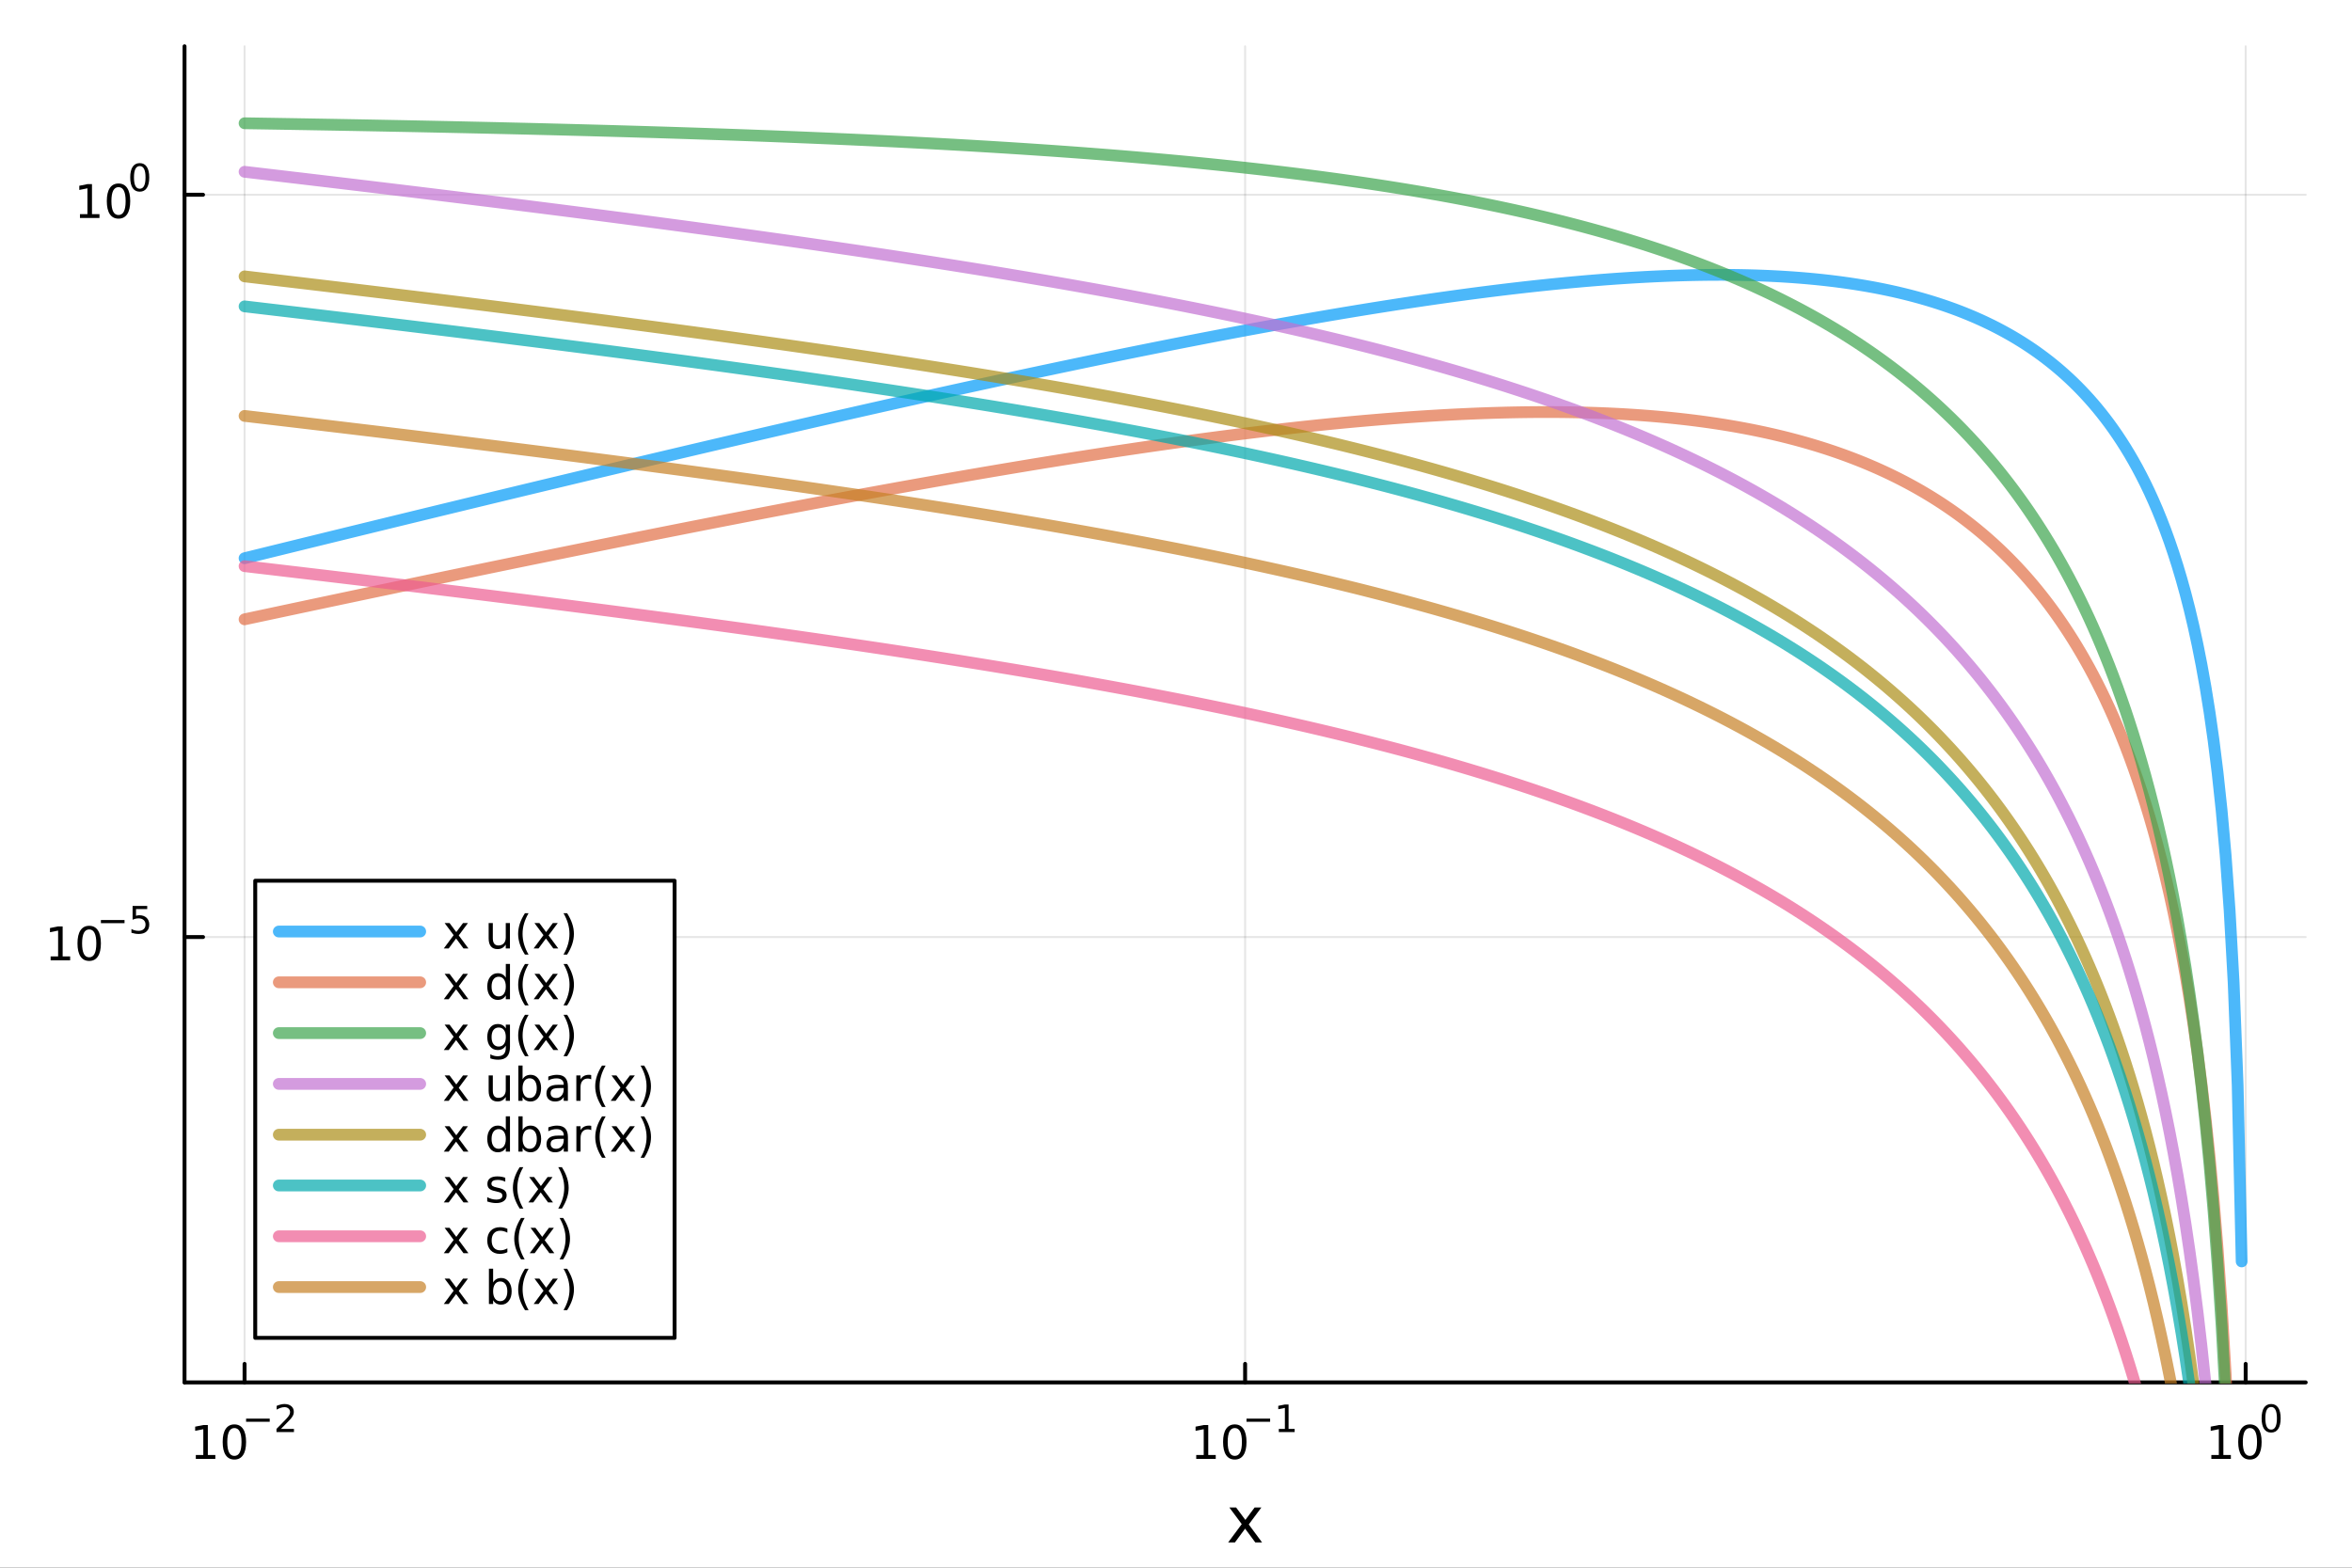 <?xml version="1.0" encoding="utf-8"?>
<svg xmlns="http://www.w3.org/2000/svg" xmlns:xlink="http://www.w3.org/1999/xlink" width="600" height="400" viewBox="0 0 2400 1600">
<rect x="0" y="0" width="2400" height="1600" fill="#333333" stroke="none"/>
<defs>
  <clipPath id="clip120">
    <rect x="0" y="0" width="2400" height="1600"/>
  </clipPath>
</defs>
<path clip-path="url(#clip120)" d="M0 1600 L2400 1600 L2400 0 L0 0  Z" fill="#ffffff" fill-rule="evenodd" fill-opacity="1"/>
<defs>
  <clipPath id="clip121">
    <rect x="480" y="0" width="1681" height="1600"/>
  </clipPath>
</defs>
<path clip-path="url(#clip120)" d="M188.292 1410.9 L2352.76 1410.9 L2352.76 47.244 L188.292 47.244  Z" fill="#ffffff" fill-rule="evenodd" fill-opacity="1"/>
<defs>
  <clipPath id="clip122">
    <rect x="188" y="47" width="2165" height="1365"/>
  </clipPath>
</defs>
<polyline clip-path="url(#clip122)" style="stroke:#000000; stroke-linecap:round; stroke-linejoin:round; stroke-width:2; stroke-opacity:0.1; fill:none" points="249.551,1410.9 249.551,47.244 "/>
<polyline clip-path="url(#clip122)" style="stroke:#000000; stroke-linecap:round; stroke-linejoin:round; stroke-width:2; stroke-opacity:0.1; fill:none" points="1270.52,1410.9 1270.52,47.244 "/>
<polyline clip-path="url(#clip122)" style="stroke:#000000; stroke-linecap:round; stroke-linejoin:round; stroke-width:2; stroke-opacity:0.1; fill:none" points="2291.5,1410.9 2291.5,47.244 "/>
<polyline clip-path="url(#clip122)" style="stroke:#000000; stroke-linecap:round; stroke-linejoin:round; stroke-width:2; stroke-opacity:0.1; fill:none" points="188.292,956.346 2352.76,956.346 "/>
<polyline clip-path="url(#clip122)" style="stroke:#000000; stroke-linecap:round; stroke-linejoin:round; stroke-width:2; stroke-opacity:0.1; fill:none" points="188.292,198.761 2352.76,198.761 "/>
<polyline clip-path="url(#clip120)" style="stroke:#000000; stroke-linecap:round; stroke-linejoin:round; stroke-width:4; stroke-opacity:1; fill:none" points="188.292,1410.9 2352.76,1410.9 "/>
<polyline clip-path="url(#clip120)" style="stroke:#000000; stroke-linecap:round; stroke-linejoin:round; stroke-width:4; stroke-opacity:1; fill:none" points="249.551,1410.9 249.551,1392 "/>
<polyline clip-path="url(#clip120)" style="stroke:#000000; stroke-linecap:round; stroke-linejoin:round; stroke-width:4; stroke-opacity:1; fill:none" points="1270.52,1410.9 1270.52,1392 "/>
<polyline clip-path="url(#clip120)" style="stroke:#000000; stroke-linecap:round; stroke-linejoin:round; stroke-width:4; stroke-opacity:1; fill:none" points="2291.5,1410.9 2291.5,1392 "/>
<path clip-path="url(#clip120)" d="M199.816 1485.02 L207.455 1485.02 L207.455 1458.66 L199.145 1460.32 L199.145 1456.06 L207.409 1454.4 L212.085 1454.4 L212.085 1485.02 L219.724 1485.02 L219.724 1488.96 L199.816 1488.96 L199.816 1485.02 Z" fill="#000000" fill-rule="nonzero" fill-opacity="1" /><path clip-path="url(#clip120)" d="M239.168 1457.48 Q235.557 1457.48 233.728 1461.04 Q231.923 1464.58 231.923 1471.71 Q231.923 1478.82 233.728 1482.38 Q235.557 1485.92 239.168 1485.92 Q242.802 1485.92 244.608 1482.38 Q246.436 1478.82 246.436 1471.71 Q246.436 1464.58 244.608 1461.04 Q242.802 1457.48 239.168 1457.48 M239.168 1453.77 Q244.978 1453.77 248.034 1458.38 Q251.112 1462.96 251.112 1471.71 Q251.112 1480.44 248.034 1485.04 Q244.978 1489.63 239.168 1489.63 Q233.358 1489.63 230.279 1485.04 Q227.224 1480.44 227.224 1471.71 Q227.224 1462.96 230.279 1458.38 Q233.358 1453.77 239.168 1453.77 Z" fill="#000000" fill-rule="nonzero" fill-opacity="1" /><path clip-path="url(#clip120)" d="M251.112 1447.87 L275.224 1447.87 L275.224 1451.07 L251.112 1451.07 L251.112 1447.87 Z" fill="#000000" fill-rule="nonzero" fill-opacity="1" /><path clip-path="url(#clip120)" d="M286.697 1458.35 L299.956 1458.35 L299.956 1461.55 L282.126 1461.55 L282.126 1458.35 Q284.289 1456.11 288.013 1452.35 Q291.756 1448.57 292.715 1447.48 Q294.54 1445.43 295.254 1444.02 Q295.988 1442.59 295.988 1441.22 Q295.988 1438.98 294.408 1437.57 Q292.847 1436.16 290.327 1436.16 Q288.54 1436.16 286.546 1436.78 Q284.571 1437.4 282.314 1438.66 L282.314 1434.82 Q284.609 1433.9 286.603 1433.43 Q288.596 1432.96 290.251 1432.96 Q294.615 1432.96 297.21 1435.14 Q299.806 1437.32 299.806 1440.97 Q299.806 1442.7 299.147 1444.26 Q298.508 1445.8 296.796 1447.91 Q296.326 1448.46 293.806 1451.07 Q291.286 1453.67 286.697 1458.35 Z" fill="#000000" fill-rule="nonzero" fill-opacity="1" /><path clip-path="url(#clip120)" d="M1220.64 1485.02 L1228.28 1485.02 L1228.28 1458.66 L1219.97 1460.32 L1219.97 1456.06 L1228.23 1454.4 L1232.91 1454.4 L1232.91 1485.02 L1240.55 1485.02 L1240.55 1488.96 L1220.64 1488.96 L1220.64 1485.02 Z" fill="#000000" fill-rule="nonzero" fill-opacity="1" /><path clip-path="url(#clip120)" d="M1259.99 1457.48 Q1256.38 1457.48 1254.55 1461.04 Q1252.75 1464.58 1252.75 1471.71 Q1252.75 1478.82 1254.55 1482.38 Q1256.38 1485.92 1259.99 1485.92 Q1263.63 1485.92 1265.43 1482.38 Q1267.26 1478.82 1267.26 1471.71 Q1267.26 1464.58 1265.43 1461.04 Q1263.63 1457.48 1259.99 1457.48 M1259.99 1453.77 Q1265.8 1453.77 1268.86 1458.38 Q1271.94 1462.96 1271.94 1471.71 Q1271.94 1480.44 1268.86 1485.04 Q1265.8 1489.63 1259.99 1489.63 Q1254.18 1489.63 1251.1 1485.04 Q1248.05 1480.44 1248.05 1471.71 Q1248.05 1462.96 1251.1 1458.38 Q1254.18 1453.77 1259.99 1453.77 Z" fill="#000000" fill-rule="nonzero" fill-opacity="1" /><path clip-path="url(#clip120)" d="M1271.94 1447.87 L1296.05 1447.87 L1296.05 1451.07 L1271.94 1451.07 L1271.94 1447.87 Z" fill="#000000" fill-rule="nonzero" fill-opacity="1" /><path clip-path="url(#clip120)" d="M1304.91 1458.35 L1311.11 1458.35 L1311.11 1436.93 L1304.36 1438.28 L1304.36 1434.82 L1311.07 1433.47 L1314.87 1433.47 L1314.87 1458.35 L1321.08 1458.35 L1321.08 1461.55 L1304.91 1461.55 L1304.91 1458.35 Z" fill="#000000" fill-rule="nonzero" fill-opacity="1" /><path clip-path="url(#clip120)" d="M2256.48 1485.02 L2264.12 1485.02 L2264.12 1458.66 L2255.81 1460.32 L2255.81 1456.06 L2264.07 1454.4 L2268.75 1454.4 L2268.75 1485.02 L2276.39 1485.02 L2276.39 1488.96 L2256.48 1488.96 L2256.48 1485.02 Z" fill="#000000" fill-rule="nonzero" fill-opacity="1" /><path clip-path="url(#clip120)" d="M2295.83 1457.48 Q2292.22 1457.48 2290.39 1461.04 Q2288.59 1464.58 2288.59 1471.71 Q2288.59 1478.82 2290.39 1482.38 Q2292.22 1485.92 2295.83 1485.92 Q2299.47 1485.92 2301.27 1482.38 Q2303.1 1478.82 2303.1 1471.71 Q2303.1 1464.58 2301.27 1461.04 Q2299.47 1457.48 2295.83 1457.48 M2295.83 1453.77 Q2301.64 1453.77 2304.7 1458.38 Q2307.78 1462.96 2307.78 1471.71 Q2307.78 1480.44 2304.7 1485.04 Q2301.64 1489.63 2295.83 1489.63 Q2290.02 1489.63 2286.94 1485.04 Q2283.89 1480.44 2283.89 1471.71 Q2283.89 1462.96 2286.94 1458.38 Q2290.02 1453.77 2295.83 1453.77 Z" fill="#000000" fill-rule="nonzero" fill-opacity="1" /><path clip-path="url(#clip120)" d="M2317.48 1435.97 Q2314.55 1435.97 2313.06 1438.86 Q2311.59 1441.74 2311.59 1447.53 Q2311.59 1453.31 2313.06 1456.2 Q2314.55 1459.08 2317.48 1459.08 Q2320.43 1459.08 2321.9 1456.2 Q2323.39 1453.31 2323.39 1447.53 Q2323.39 1441.74 2321.9 1438.86 Q2320.43 1435.97 2317.48 1435.97 M2317.48 1432.96 Q2322.2 1432.96 2324.68 1436.7 Q2327.19 1440.43 2327.19 1447.53 Q2327.19 1454.62 2324.68 1458.37 Q2322.2 1462.09 2317.48 1462.09 Q2312.76 1462.09 2310.26 1458.37 Q2307.78 1454.62 2307.78 1447.53 Q2307.78 1440.43 2310.26 1436.7 Q2312.76 1432.96 2317.48 1432.96 Z" fill="#000000" fill-rule="nonzero" fill-opacity="1" /><path clip-path="url(#clip120)" d="M1287.14 1538.54 L1274.25 1555.88 L1287.81 1574.19 L1280.9 1574.19 L1270.52 1560.18 L1260.15 1574.19 L1253.24 1574.19 L1267.09 1555.53 L1254.42 1538.54 L1261.33 1538.54 L1270.78 1551.24 L1280.23 1538.54 L1287.14 1538.54 Z" fill="#000000" fill-rule="nonzero" fill-opacity="1" /><polyline clip-path="url(#clip120)" style="stroke:#000000; stroke-linecap:round; stroke-linejoin:round; stroke-width:4; stroke-opacity:1; fill:none" points="188.292,1410.9 188.292,47.244 "/>
<polyline clip-path="url(#clip120)" style="stroke:#000000; stroke-linecap:round; stroke-linejoin:round; stroke-width:4; stroke-opacity:1; fill:none" points="188.292,956.346 207.19,956.346 "/>
<polyline clip-path="url(#clip120)" style="stroke:#000000; stroke-linecap:round; stroke-linejoin:round; stroke-width:4; stroke-opacity:1; fill:none" points="188.292,198.761 207.19,198.761 "/>
<path clip-path="url(#clip120)" d="M51.663 976.138 L59.302 976.138 L59.302 949.773 L50.992 951.439 L50.992 947.18 L59.256 945.513 L63.932 945.513 L63.932 976.138 L71.571 976.138 L71.571 980.073 L51.663 980.073 L51.663 976.138 Z" fill="#000000" fill-rule="nonzero" fill-opacity="1" /><path clip-path="url(#clip120)" d="M91.015 948.592 Q87.404 948.592 85.575 952.157 Q83.77 955.699 83.77 962.828 Q83.77 969.935 85.575 973.499 Q87.404 977.041 91.015 977.041 Q94.649 977.041 96.455 973.499 Q98.284 969.935 98.284 962.828 Q98.284 955.699 96.455 952.157 Q94.649 948.592 91.015 948.592 M91.015 944.888 Q96.825 944.888 99.881 949.495 Q102.959 954.078 102.959 962.828 Q102.959 971.555 99.881 976.161 Q96.825 980.745 91.015 980.745 Q85.205 980.745 82.126 976.161 Q79.071 971.555 79.071 962.828 Q79.071 954.078 82.126 949.495 Q85.205 944.888 91.015 944.888 Z" fill="#000000" fill-rule="nonzero" fill-opacity="1" /><path clip-path="url(#clip120)" d="M102.959 938.99 L127.071 938.99 L127.071 942.187 L102.959 942.187 L102.959 938.99 Z" fill="#000000" fill-rule="nonzero" fill-opacity="1" /><path clip-path="url(#clip120)" d="M135.309 924.583 L150.223 924.583 L150.223 927.78 L138.788 927.78 L138.788 934.664 Q139.616 934.382 140.443 934.25 Q141.271 934.1 142.098 934.1 Q146.8 934.1 149.546 936.676 Q152.292 939.253 152.292 943.654 Q152.292 948.187 149.471 950.707 Q146.65 953.208 141.515 953.208 Q139.747 953.208 137.904 952.907 Q136.08 952.607 134.124 952.005 L134.124 948.187 Q135.817 949.108 137.622 949.56 Q139.428 950.011 141.44 950.011 Q144.694 950.011 146.593 948.3 Q148.493 946.588 148.493 943.654 Q148.493 940.72 146.593 939.009 Q144.694 937.297 141.44 937.297 Q139.917 937.297 138.393 937.636 Q136.889 937.974 135.309 938.689 L135.309 924.583 Z" fill="#000000" fill-rule="nonzero" fill-opacity="1" /><path clip-path="url(#clip120)" d="M81.587 218.553 L89.225 218.553 L89.225 192.188 L80.915 193.855 L80.915 189.595 L89.179 187.929 L93.855 187.929 L93.855 218.553 L101.494 218.553 L101.494 222.489 L81.587 222.489 L81.587 218.553 Z" fill="#000000" fill-rule="nonzero" fill-opacity="1" /><path clip-path="url(#clip120)" d="M120.938 191.007 Q117.327 191.007 115.498 194.572 Q113.693 198.114 113.693 205.243 Q113.693 212.35 115.498 215.915 Q117.327 219.456 120.938 219.456 Q124.572 219.456 126.378 215.915 Q128.207 212.35 128.207 205.243 Q128.207 198.114 126.378 194.572 Q124.572 191.007 120.938 191.007 M120.938 187.304 Q126.748 187.304 129.804 191.91 Q132.883 196.493 132.883 205.243 Q132.883 213.97 129.804 218.577 Q126.748 223.16 120.938 223.16 Q115.128 223.16 112.049 218.577 Q108.994 213.97 108.994 205.243 Q108.994 196.493 112.049 191.91 Q115.128 187.304 120.938 187.304 Z" fill="#000000" fill-rule="nonzero" fill-opacity="1" /><path clip-path="url(#clip120)" d="M142.587 169.5 Q139.653 169.5 138.168 172.396 Q136.701 175.274 136.701 181.066 Q136.701 186.84 138.168 189.737 Q139.653 192.614 142.587 192.614 Q145.54 192.614 147.007 189.737 Q148.493 186.84 148.493 181.066 Q148.493 175.274 147.007 172.396 Q145.54 169.5 142.587 169.5 M142.587 166.49 Q147.308 166.49 149.791 170.233 Q152.292 173.957 152.292 181.066 Q152.292 188.157 149.791 191.9 Q147.308 195.624 142.587 195.624 Q137.867 195.624 135.365 191.9 Q132.883 188.157 132.883 181.066 Q132.883 173.957 135.365 170.233 Q137.867 166.49 142.587 166.49 Z" fill="#000000" fill-rule="nonzero" fill-opacity="1" /><polyline clip-path="url(#clip122)" style="stroke:#009af9; stroke-linecap:round; stroke-linejoin:round; stroke-width:12; stroke-opacity:0.7; fill:none" points="249.551,569.735 253.643,568.727 257.735,567.72 261.827,566.713 265.919,565.706 270.011,564.699 274.103,563.692 278.195,562.686 282.287,561.68 286.379,560.674 290.471,559.669 294.563,558.663 298.656,557.658 302.748,556.653 306.84,555.649 310.932,554.645 315.024,553.64 319.116,552.637 323.208,551.633 327.3,550.63 331.392,549.627 335.484,548.624 339.576,547.622 343.668,546.62 347.76,545.618 351.853,544.617 355.945,543.615 360.037,542.614 364.129,541.614 368.221,540.613 372.313,539.613 376.405,538.613 380.497,537.614 384.589,536.615 388.681,535.616 392.773,534.618 396.865,533.619 400.958,532.621 405.05,531.624 409.142,530.627 413.234,529.63 417.326,528.633 421.418,527.637 425.51,526.641 429.602,525.646 433.694,524.65 437.786,523.656 441.878,522.661 445.97,521.667 450.062,520.673 454.155,519.68 458.247,518.687 462.339,517.694 466.431,516.702 470.523,515.71 474.615,514.718 478.707,513.727 482.799,512.736 486.891,511.746 490.983,510.756 495.075,509.766 499.167,508.777 503.259,507.789 507.352,506.8 511.444,505.812 515.536,504.825 519.628,503.838 523.72,502.851 527.812,501.865 531.904,500.879 535.996,499.894 540.088,498.909 544.18,497.924 548.272,496.94 552.364,495.957 556.456,494.974 560.549,493.991 564.641,493.009 568.733,492.027 572.825,491.046 576.917,490.065 581.009,489.085 585.101,488.105 589.193,487.126 593.285,486.147 597.377,485.169 601.469,484.191 605.561,483.214 609.653,482.238 613.746,481.261 617.838,480.286 621.93,479.311 626.022,478.336 630.114,477.362 634.206,476.389 638.298,475.416 642.39,474.444 646.482,473.472 650.574,472.501 654.666,471.53 658.758,470.56 662.85,469.591 666.943,468.622 671.035,467.654 675.127,466.686 679.219,465.72 683.311,464.753 687.403,463.788 691.495,462.822 695.587,461.858 699.679,460.894 703.771,459.931 707.863,458.969 711.955,458.007 716.048,457.046 720.14,456.085 724.232,455.126 728.324,454.167 732.416,453.208 736.508,452.251 740.6,451.294 744.692,450.338 748.784,449.382 752.876,448.427 756.968,447.473 761.06,446.52 765.152,445.568 769.245,444.616 773.337,443.665 777.429,442.715 781.521,441.765 785.613,440.817 789.705,439.869 793.797,438.922 797.889,437.976 801.981,437.031 806.073,436.086 810.165,435.142 814.257,434.2 818.349,433.258 822.442,432.317 826.534,431.377 830.626,430.437 834.718,429.499 838.81,428.561 842.902,427.625 846.994,426.689 851.086,425.754 855.178,424.821 859.27,423.888 863.362,422.956 867.454,422.025 871.546,421.095 875.639,420.166 879.731,419.238 883.823,418.311 887.915,417.386 892.007,416.461 896.099,415.537 900.191,414.614 904.283,413.692 908.375,412.772 912.467,411.852 916.559,410.934 920.651,410.017 924.743,409.1 928.836,408.185 932.928,407.271 937.02,406.358 941.112,405.447 945.204,404.536 949.296,403.627 953.388,402.719 957.48,401.812 961.572,400.907 965.664,400.002 969.756,399.099 973.848,398.197 977.94,397.296 982.033,396.397 986.125,395.499 990.217,394.602 994.309,393.707 998.401,392.813 1002.49,391.92 1006.59,391.029 1010.68,390.139 1014.77,389.251 1018.86,388.364 1022.95,387.478 1027.05,386.594 1031.14,385.711 1035.23,384.83 1039.32,383.95 1043.41,383.071 1047.51,382.195 1051.6,381.319 1055.69,380.446 1059.78,379.573 1063.87,378.703 1067.97,377.834 1072.06,376.967 1076.15,376.101 1080.24,375.237 1084.33,374.375 1088.43,373.514 1092.52,372.655 1096.61,371.798 1100.7,370.942 1104.79,370.088 1108.89,369.236 1112.98,368.386 1117.07,367.538 1121.16,366.691 1125.26,365.847 1129.35,365.004 1133.44,364.163 1137.53,363.324 1141.62,362.487 1145.72,361.652 1149.81,360.819 1153.9,359.988 1157.99,359.159 1162.08,358.331 1166.18,357.507 1170.27,356.684 1174.36,355.863 1178.45,355.044 1182.54,354.228 1186.64,353.413 1190.73,352.601 1194.82,351.792 1198.91,350.984 1203,350.179 1207.1,349.376 1211.19,348.575 1215.28,347.777 1219.37,346.981 1223.47,346.187 1227.56,345.396 1231.65,344.607 1235.74,343.821 1239.83,343.037 1243.93,342.256 1248.02,341.478 1252.11,340.702 1256.2,339.929 1260.29,339.158 1264.39,338.39 1268.48,337.625 1272.57,336.862 1276.66,336.103 1280.75,335.346 1284.85,334.592 1288.94,333.84 1293.03,333.092 1297.12,332.347 1301.21,331.605 1305.31,330.865 1309.4,330.129 1313.49,329.396 1317.58,328.666 1321.68,327.939 1325.77,327.215 1329.86,326.495 1333.95,325.778 1338.04,325.064 1342.14,324.353 1346.23,323.646 1350.32,322.942 1354.41,322.242 1358.5,321.545 1362.6,320.852 1366.69,320.162 1370.78,319.476 1374.87,318.794 1378.96,318.115 1383.06,317.44 1387.15,316.769 1391.24,316.102 1395.33,315.439 1399.42,314.78 1403.52,314.124 1407.61,313.473 1411.7,312.826 1415.79,312.183 1419.88,311.544 1423.98,310.909 1428.07,310.279 1432.16,309.653 1436.25,309.031 1440.35,308.414 1444.44,307.801 1448.53,307.193 1452.62,306.59 1456.71,305.991 1460.81,305.397 1464.9,304.808 1468.99,304.224 1473.08,303.645 1477.17,303.07 1481.27,302.501 1485.36,301.937 1489.45,301.378 1493.54,300.824 1497.63,300.275 1501.73,299.732 1505.82,299.195 1509.91,298.663 1514,298.136 1518.09,297.616 1522.19,297.101 1526.28,296.591 1530.37,296.088 1534.46,295.591 1538.56,295.1 1542.65,294.614 1546.74,294.136 1550.83,293.663 1554.92,293.197 1559.02,292.737 1563.11,292.284 1567.2,291.838 1571.29,291.398 1575.38,290.965 1579.48,290.54 1583.57,290.121 1587.66,289.709 1591.75,289.305 1595.84,288.908 1599.94,288.518 1604.03,288.136 1608.12,287.762 1612.21,287.395 1616.3,287.036 1620.4,286.685 1624.49,286.343 1628.58,286.008 1632.67,285.682 1636.77,285.365 1640.86,285.056 1644.95,284.756 1649.04,284.464 1653.13,284.182 1657.23,283.909 1661.32,283.645 1665.41,283.39 1669.5,283.145 1673.59,282.91 1677.69,282.684 1681.78,282.468 1685.87,282.263 1689.96,282.068 1694.05,281.884 1698.15,281.71 1702.24,281.546 1706.33,281.394 1710.42,281.253 1714.51,281.124 1718.61,281.006 1722.7,280.899 1726.79,280.805 1730.88,280.722 1734.97,280.652 1739.07,280.594 1743.16,280.549 1747.25,280.517 1751.34,280.499 1755.44,280.493 1759.53,280.501 1763.62,280.523 1767.71,280.559 1771.8,280.609 1775.9,280.674 1779.99,280.754 1784.08,280.849 1788.17,280.959 1792.26,281.085 1796.36,281.227 1800.45,281.385 1804.54,281.559 1808.63,281.751 1812.72,281.959 1816.82,282.185 1820.91,282.429 1825,282.691 1829.09,282.971 1833.18,283.27 1837.28,283.589 1841.37,283.927 1845.46,284.285 1849.55,284.663 1853.65,285.062 1857.74,285.483 1861.83,285.925 1865.92,286.389 1870.01,286.876 1874.11,287.385 1878.2,287.918 1882.29,288.476 1886.38,289.057 1890.47,289.664 1894.57,290.297 1898.66,290.955 1902.75,291.641 1906.84,292.353 1910.93,293.094 1915.03,293.863 1919.12,294.662 1923.21,295.491 1927.3,296.35 1931.39,297.241 1935.49,298.164 1939.58,299.12 1943.67,300.109 1947.76,301.134 1951.86,302.193 1955.95,303.29 1960.04,304.423 1964.13,305.595 1968.22,306.806 1972.32,308.058 1976.41,309.351 1980.5,310.686 1984.59,312.065 1988.68,313.49 1992.78,314.96 1996.87,316.478 2000.96,318.045 2005.05,319.663 2009.14,321.332 2013.24,323.055 2017.33,324.833 2021.42,326.667 2025.51,328.56 2029.6,330.514 2033.7,332.53 2037.79,334.611 2041.88,336.758 2045.97,338.975 2050.06,341.262 2054.16,343.623 2058.25,346.061 2062.34,348.578 2066.43,351.177 2070.53,353.861 2074.62,356.634 2078.71,359.498 2082.8,362.458 2086.89,365.517 2090.99,368.68 2095.08,371.951 2099.17,375.334 2103.26,378.834 2107.35,382.457 2111.45,386.208 2115.54,390.093 2119.63,394.119 2123.72,398.292 2127.81,402.62 2131.91,407.111 2136,411.773 2140.09,416.615 2144.18,421.648 2148.27,426.882 2152.37,432.329 2156.46,438.003 2160.55,443.916 2164.64,450.084 2168.74,456.525 2172.83,463.256 2176.92,470.299 2181.01,477.676 2185.1,485.412 2189.2,493.536 2193.29,502.079 2197.38,511.079 2201.47,520.574 2205.56,530.612 2209.66,541.245 2213.75,552.536 2217.84,564.554 2221.93,577.385 2226.02,591.126 2230.12,605.895 2234.21,621.835 2238.3,639.119 2242.39,657.964 2246.48,678.641 2250.58,701.5 2254.67,727.003 2258.76,755.774 2262.85,788.688 2266.95,827.028 2271.04,872.78 2275.13,929.276 2279.22,1002.76 2283.31,1107.24 2287.41,1287.44 "/>
<polyline clip-path="url(#clip122)" style="stroke:#e26f46; stroke-linecap:round; stroke-linejoin:round; stroke-width:12; stroke-opacity:0.7; fill:none" points="249.551,632.094 253.643,631.22 257.735,630.346 261.827,629.473 265.919,628.6 270.011,627.728 274.103,626.856 278.195,625.984 282.287,625.112 286.379,624.241 290.471,623.371 294.563,622.5 298.656,621.63 302.748,620.761 306.84,619.891 310.932,619.023 315.024,618.154 319.116,617.286 323.208,616.419 327.3,615.552 331.392,614.685 335.484,613.818 339.576,612.952 343.668,612.087 347.76,611.222 351.853,610.357 355.945,609.493 360.037,608.629 364.129,607.766 368.221,606.903 372.313,606.04 376.405,605.178 380.497,604.317 384.589,603.456 388.681,602.595 392.773,601.735 396.865,600.875 400.958,600.016 405.05,599.158 409.142,598.299 413.234,597.442 417.326,596.585 421.418,595.728 425.51,594.872 429.602,594.016 433.694,593.161 437.786,592.306 441.878,591.452 445.97,590.599 450.062,589.746 454.155,588.893 458.247,588.041 462.339,587.19 466.431,586.339 470.523,585.489 474.615,584.639 478.707,583.79 482.799,582.942 486.891,582.094 490.983,581.246 495.075,580.4 499.167,579.554 503.259,578.708 507.352,577.863 511.444,577.019 515.536,576.175 519.628,575.332 523.72,574.49 527.812,573.648 531.904,572.807 535.996,571.967 540.088,571.127 544.18,570.288 548.272,569.45 552.364,568.612 556.456,567.775 560.549,566.939 564.641,566.103 568.733,565.268 572.825,564.434 576.917,563.601 581.009,562.768 585.101,561.936 589.193,561.105 593.285,560.275 597.377,559.445 601.469,558.616 605.561,557.788 609.653,556.96 613.746,556.134 617.838,555.308 621.93,554.483 626.022,553.659 630.114,552.836 634.206,552.013 638.298,551.192 642.39,550.371 646.482,549.551 650.574,548.732 654.666,547.914 658.758,547.096 662.85,546.28 666.943,545.464 671.035,544.65 675.127,543.836 679.219,543.023 683.311,542.212 687.403,541.401 691.495,540.591 695.587,539.782 699.679,538.974 703.771,538.167 707.863,537.361 711.955,536.556 716.048,535.752 720.14,534.949 724.232,534.147 728.324,533.346 732.416,532.546 736.508,531.747 740.6,530.949 744.692,530.153 748.784,529.357 752.876,528.563 756.968,527.769 761.06,526.977 765.152,526.186 769.245,525.396 773.337,524.607 777.429,523.82 781.521,523.033 785.613,522.248 789.705,521.464 793.797,520.681 797.889,519.9 801.981,519.119 806.073,518.34 810.165,517.563 814.257,516.786 818.349,516.011 822.442,515.237 826.534,514.464 830.626,513.693 834.718,512.923 838.81,512.154 842.902,511.387 846.994,510.621 851.086,509.857 855.178,509.094 859.27,508.332 863.362,507.572 867.454,506.814 871.546,506.056 875.639,505.301 879.731,504.546 883.823,503.794 887.915,503.042 892.007,502.293 896.099,501.545 900.191,500.798 904.283,500.053 908.375,499.31 912.467,498.568 916.559,497.828 920.651,497.09 924.743,496.353 928.836,495.618 932.928,494.885 937.02,494.154 941.112,493.424 945.204,492.696 949.296,491.969 953.388,491.245 957.48,490.522 961.572,489.802 965.664,489.083 969.756,488.365 973.848,487.65 977.94,486.937 982.033,486.226 986.125,485.516 990.217,484.809 994.309,484.103 998.401,483.4 1002.49,482.699 1006.59,481.999 1010.68,481.302 1014.77,480.607 1018.86,479.914 1022.95,479.223 1027.05,478.534 1031.14,477.848 1035.23,477.164 1039.32,476.482 1043.41,475.802 1047.51,475.124 1051.6,474.449 1055.69,473.776 1059.78,473.105 1063.87,472.437 1067.97,471.771 1072.06,471.108 1076.15,470.447 1080.24,469.789 1084.33,469.133 1088.43,468.48 1092.52,467.829 1096.61,467.18 1100.7,466.535 1104.79,465.892 1108.89,465.252 1112.98,464.614 1117.07,463.979 1121.16,463.347 1125.26,462.718 1129.35,462.091 1133.44,461.467 1137.53,460.846 1141.62,460.229 1145.72,459.614 1149.81,459.002 1153.9,458.393 1157.99,457.787 1162.08,457.184 1166.18,456.584 1170.27,455.987 1174.36,455.394 1178.45,454.803 1182.54,454.216 1186.64,453.632 1190.73,453.052 1194.82,452.475 1198.91,451.901 1203,451.331 1207.1,450.764 1211.19,450.2 1215.28,449.641 1219.37,449.084 1223.47,448.532 1227.56,447.983 1231.65,447.437 1235.74,446.896 1239.83,446.358 1243.93,445.824 1248.02,445.294 1252.11,444.767 1256.2,444.245 1260.29,443.727 1264.39,443.212 1268.48,442.702 1272.57,442.196 1276.66,441.694 1280.75,441.197 1284.85,440.703 1288.94,440.214 1293.03,439.729 1297.12,439.249 1301.21,438.773 1305.31,438.302 1309.4,437.835 1313.49,437.373 1317.58,436.916 1321.68,436.463 1325.77,436.015 1329.86,435.572 1333.95,435.134 1338.04,434.701 1342.14,434.273 1346.23,433.849 1350.32,433.432 1354.41,433.019 1358.5,432.611 1362.6,432.209 1366.69,431.812 1370.78,431.421 1374.87,431.035 1378.96,430.655 1383.06,430.28 1387.15,429.911 1391.24,429.548 1395.33,429.191 1399.42,428.839 1403.52,428.494 1407.61,428.155 1411.7,427.821 1415.79,427.494 1419.88,427.174 1423.98,426.859 1428.07,426.552 1432.16,426.25 1436.25,425.956 1440.35,425.667 1444.44,425.386 1448.53,425.112 1452.62,424.844 1456.71,424.584 1460.81,424.331 1464.9,424.085 1468.99,423.846 1473.08,423.614 1477.17,423.39 1481.27,423.174 1485.36,422.965 1489.45,422.765 1493.54,422.572 1497.63,422.387 1501.73,422.21 1505.82,422.041 1509.91,421.88 1514,421.728 1518.09,421.585 1522.19,421.45 1526.28,421.324 1530.37,421.207 1534.46,421.098 1538.56,420.999 1542.65,420.909 1546.74,420.829 1550.83,420.757 1554.92,420.696 1559.02,420.644 1563.11,420.602 1567.2,420.57 1571.29,420.548 1575.38,420.537 1579.48,420.536 1583.57,420.545 1587.66,420.565 1591.75,420.596 1595.84,420.638 1599.94,420.692 1604.03,420.756 1608.12,420.832 1612.21,420.92 1616.3,421.019 1620.4,421.131 1624.49,421.255 1628.58,421.391 1632.67,421.539 1636.77,421.701 1640.86,421.875 1644.95,422.062 1649.04,422.263 1653.13,422.477 1657.23,422.704 1661.32,422.946 1665.41,423.202 1669.5,423.472 1673.59,423.756 1677.69,424.056 1681.78,424.37 1685.87,424.7 1689.96,425.045 1694.05,425.406 1698.15,425.782 1702.24,426.175 1706.33,426.585 1710.42,427.011 1714.51,427.454 1718.61,427.915 1722.7,428.393 1726.79,428.888 1730.88,429.402 1734.97,429.935 1739.07,430.486 1743.16,431.056 1747.25,431.646 1751.34,432.255 1755.44,432.885 1759.53,433.535 1763.62,434.205 1767.71,434.897 1771.8,435.61 1775.9,436.345 1779.99,437.102 1784.08,437.882 1788.17,438.685 1792.26,439.512 1796.36,440.362 1800.45,441.237 1804.54,442.136 1808.63,443.061 1812.72,444.011 1816.82,444.988 1820.91,445.991 1825,447.021 1829.09,448.08 1833.18,449.166 1837.28,450.281 1841.37,451.426 1845.46,452.601 1849.55,453.806 1853.65,455.042 1857.74,456.31 1861.83,457.611 1865.92,458.945 1870.01,460.313 1874.11,461.715 1878.2,463.152 1882.29,464.626 1886.38,466.136 1890.47,467.684 1894.57,469.27 1898.66,470.896 1902.75,472.561 1906.84,474.268 1910.93,476.017 1915.03,477.808 1919.12,479.644 1923.21,481.525 1927.3,483.451 1931.39,485.425 1935.49,487.447 1939.58,489.519 1943.67,491.641 1947.76,493.815 1951.86,496.042 1955.95,498.324 1960.04,500.662 1964.13,503.058 1968.22,505.512 1972.32,508.027 1976.41,510.604 1980.5,513.245 1984.59,515.951 1988.68,518.725 1992.78,521.569 1996.87,524.484 2000.96,527.472 2005.05,530.535 2009.14,533.677 2013.24,536.899 2017.33,540.203 2021.42,543.593 2025.51,547.07 2029.6,550.639 2033.7,554.301 2037.79,558.059 2041.88,561.918 2045.97,565.88 2050.06,569.949 2054.16,574.128 2058.25,578.422 2062.34,582.835 2066.43,587.371 2070.53,592.035 2074.62,596.832 2078.71,601.766 2082.8,606.844 2086.89,612.07 2090.99,617.452 2095.08,622.996 2099.17,628.708 2103.26,634.596 2107.35,640.668 2111.45,646.933 2115.54,653.398 2119.63,660.074 2123.72,666.972 2127.81,674.101 2131.91,681.475 2136,689.105 2140.09,697.006 2144.18,705.193 2148.27,713.682 2152.37,722.491 2156.46,731.638 2160.55,741.146 2164.64,751.036 2168.74,761.335 2172.83,772.069 2176.92,783.271 2181.01,794.974 2185.1,807.216 2189.2,820.039 2193.29,833.492 2197.38,847.629 2201.47,862.509 2205.56,878.204 2209.66,894.792 2213.75,912.365 2217.84,931.031 2221.93,950.914 2226.02,972.163 2230.12,994.955 2234.21,1019.5 2238.3,1046.07 2242.39,1074.97 2246.48,1106.62 2250.58,1141.55 2254.67,1180.44 2258.76,1224.24 2262.85,1274.25 2266.95,1332.39 2271.04,1401.66 2275.13,1487.04 2279.22,1597.9 2283.31,1755.26 2287.41,2026.2 "/>
<polyline clip-path="url(#clip122)" style="stroke:#3da44d; stroke-linecap:round; stroke-linejoin:round; stroke-width:12; stroke-opacity:0.7; fill:none" points="249.551,125.8 253.643,125.864 257.735,125.928 261.827,125.993 265.919,126.059 270.011,126.124 274.103,126.19 278.195,126.256 282.287,126.323 286.379,126.39 290.471,126.458 294.563,126.525 298.656,126.594 302.748,126.662 306.84,126.731 310.932,126.8 315.024,126.87 319.116,126.94 323.208,127.011 327.3,127.082 331.392,127.153 335.484,127.225 339.576,127.297 343.668,127.37 347.76,127.443 351.853,127.516 355.945,127.59 360.037,127.665 364.129,127.739 368.221,127.815 372.313,127.89 376.405,127.966 380.497,128.043 384.589,128.12 388.681,128.198 392.773,128.276 396.865,128.354 400.958,128.433 405.05,128.513 409.142,128.593 413.234,128.673 417.326,128.754 421.418,128.836 425.51,128.918 429.602,129.001 433.694,129.084 437.786,129.167 441.878,129.252 445.97,129.336 450.062,129.422 454.155,129.507 458.247,129.594 462.339,129.681 466.431,129.768 470.523,129.856 474.615,129.945 478.707,130.034 482.799,130.124 486.891,130.215 490.983,130.306 495.075,130.397 499.167,130.49 503.259,130.583 507.352,130.676 511.444,130.77 515.536,130.865 519.628,130.961 523.72,131.057 527.812,131.154 531.904,131.251 535.996,131.349 540.088,131.448 544.18,131.548 548.272,131.648 552.364,131.749 556.456,131.85 560.549,131.953 564.641,132.056 568.733,132.16 572.825,132.264 576.917,132.37 581.009,132.476 585.101,132.582 589.193,132.69 593.285,132.798 597.377,132.908 601.469,133.018 605.561,133.128 609.653,133.24 613.746,133.352 617.838,133.465 621.93,133.579 626.022,133.694 630.114,133.81 634.206,133.927 638.298,134.044 642.39,134.162 646.482,134.282 650.574,134.402 654.666,134.523 658.758,134.645 662.85,134.768 666.943,134.891 671.035,135.016 675.127,135.142 679.219,135.268 683.311,135.396 687.403,135.524 691.495,135.654 695.587,135.784 699.679,135.916 703.771,136.049 707.863,136.182 711.955,136.317 716.048,136.453 720.14,136.589 724.232,136.727 728.324,136.866 732.416,137.006 736.508,137.147 740.6,137.289 744.692,137.433 748.784,137.577 752.876,137.723 756.968,137.869 761.06,138.017 765.152,138.166 769.245,138.317 773.337,138.468 777.429,138.621 781.521,138.775 785.613,138.93 789.705,139.087 793.797,139.244 797.889,139.403 801.981,139.564 806.073,139.725 810.165,139.888 814.257,140.052 818.349,140.218 822.442,140.385 826.534,140.553 830.626,140.723 834.718,140.894 838.81,141.067 842.902,141.241 846.994,141.416 851.086,141.593 855.178,141.771 859.27,141.951 863.362,142.133 867.454,142.315 871.546,142.5 875.639,142.686 879.731,142.873 883.823,143.062 887.915,143.253 892.007,143.445 896.099,143.639 900.191,143.835 904.283,144.032 908.375,144.231 912.467,144.432 916.559,144.634 920.651,144.838 924.743,145.044 928.836,145.252 932.928,145.461 937.02,145.673 941.112,145.886 945.204,146.101 949.296,146.317 953.388,146.536 957.48,146.757 961.572,146.979 965.664,147.204 969.756,147.43 973.848,147.658 977.94,147.889 982.033,148.121 986.125,148.356 990.217,148.592 994.309,148.831 998.401,149.072 1002.49,149.314 1006.59,149.559 1010.68,149.807 1014.77,150.056 1018.86,150.308 1022.95,150.562 1027.05,150.818 1031.14,151.076 1035.23,151.337 1039.32,151.6 1043.41,151.865 1047.51,152.133 1051.6,152.404 1055.69,152.676 1059.78,152.952 1063.87,153.229 1067.97,153.51 1072.06,153.792 1076.15,154.078 1080.24,154.366 1084.33,154.656 1088.43,154.949 1092.52,155.245 1096.61,155.544 1100.7,155.845 1104.79,156.15 1108.89,156.457 1112.98,156.766 1117.07,157.079 1121.16,157.395 1125.26,157.713 1129.35,158.035 1133.44,158.359 1137.53,158.687 1141.62,159.017 1145.72,159.351 1149.81,159.688 1153.9,160.028 1157.99,160.371 1162.08,160.717 1166.18,161.067 1170.27,161.42 1174.36,161.776 1178.45,162.135 1182.54,162.498 1186.64,162.865 1190.73,163.235 1194.82,163.608 1198.91,163.985 1203,164.366 1207.1,164.75 1211.19,165.138 1215.28,165.53 1219.37,165.925 1223.47,166.325 1227.56,166.728 1231.65,167.135 1235.74,167.546 1239.83,167.961 1243.93,168.38 1248.02,168.803 1252.11,169.23 1256.2,169.661 1260.29,170.096 1264.39,170.536 1268.48,170.98 1272.57,171.429 1276.66,171.881 1280.75,172.339 1284.85,172.8 1288.94,173.267 1293.03,173.738 1297.12,174.213 1301.21,174.693 1305.31,175.178 1309.4,175.668 1313.49,176.163 1317.58,176.663 1321.68,177.168 1325.77,177.677 1329.86,178.192 1333.95,178.712 1338.04,179.237 1342.14,179.768 1346.23,180.304 1350.32,180.845 1354.41,181.392 1358.5,181.945 1362.6,182.503 1366.69,183.066 1370.78,183.636 1374.87,184.211 1378.96,184.792 1383.06,185.379 1387.15,185.972 1391.24,186.571 1395.33,187.177 1399.42,187.789 1403.52,188.407 1407.61,189.031 1411.7,189.662 1415.79,190.299 1419.88,190.943 1423.98,191.594 1428.07,192.252 1432.16,192.916 1436.25,193.588 1440.35,194.266 1444.44,194.952 1448.53,195.645 1452.62,196.346 1456.71,197.053 1460.81,197.769 1464.9,198.491 1468.99,199.222 1473.08,199.961 1477.17,200.707 1481.27,201.461 1485.36,202.224 1489.45,202.994 1493.54,203.773 1497.63,204.561 1501.73,205.357 1505.82,206.162 1509.91,206.975 1514,207.797 1518.09,208.629 1522.19,209.469 1526.28,210.319 1530.37,211.178 1534.46,212.047 1538.56,212.925 1542.65,213.813 1546.74,214.711 1550.83,215.619 1554.92,216.537 1559.02,217.465 1563.11,218.404 1567.2,219.353 1571.29,220.313 1575.38,221.284 1579.48,222.266 1583.57,223.259 1587.66,224.264 1591.75,225.28 1595.84,226.307 1599.94,227.347 1604.03,228.398 1608.12,229.462 1612.21,230.537 1616.3,231.626 1620.4,232.727 1624.49,233.841 1628.58,234.968 1632.67,236.108 1636.77,237.262 1640.86,238.43 1644.95,239.611 1649.04,240.806 1653.13,242.016 1657.23,243.24 1661.32,244.479 1665.41,245.732 1669.5,247.001 1673.59,248.286 1677.69,249.585 1681.78,250.901 1685.87,252.233 1689.96,253.581 1694.05,254.946 1698.15,256.328 1702.24,257.727 1706.33,259.143 1710.42,260.578 1714.51,262.03 1718.61,263.5 1722.7,264.989 1726.79,266.497 1730.88,268.024 1734.97,269.57 1739.07,271.137 1743.16,272.724 1747.25,274.331 1751.34,275.959 1755.44,277.608 1759.53,279.279 1763.62,280.972 1767.71,282.687 1771.8,284.425 1775.9,286.186 1779.99,287.97 1784.08,289.779 1788.17,291.612 1792.26,293.47 1796.36,295.353 1800.45,297.262 1804.54,299.197 1808.63,301.159 1812.72,303.148 1816.82,305.165 1820.91,307.21 1825,309.284 1829.09,311.387 1833.18,313.52 1837.28,315.684 1841.37,317.879 1845.46,320.106 1849.55,322.364 1853.65,324.656 1857.74,326.982 1861.83,329.342 1865.92,331.737 1870.01,334.168 1874.11,336.636 1878.2,339.141 1882.29,341.684 1886.38,344.266 1890.47,346.887 1894.57,349.55 1898.66,352.254 1902.75,355.001 1906.84,357.791 1910.93,360.625 1915.03,363.505 1919.12,366.432 1923.21,369.406 1927.3,372.429 1931.39,375.502 1935.49,378.626 1939.58,381.802 1943.67,385.032 1947.76,388.317 1951.86,391.659 1955.95,395.058 1960.04,398.517 1964.13,402.036 1968.22,405.618 1972.32,409.264 1976.41,412.976 1980.5,416.755 1984.59,420.604 1988.68,424.525 1992.78,428.519 1996.87,432.588 2000.96,436.735 2005.05,440.963 2009.14,445.273 2013.24,449.667 2017.33,454.15 2021.42,458.722 2025.51,463.388 2029.6,468.149 2033.7,473.01 2037.79,477.973 2041.88,483.043 2045.97,488.221 2050.06,493.513 2054.16,498.922 2058.25,504.453 2062.34,510.109 2066.43,515.896 2070.53,521.818 2074.62,527.881 2078.71,534.089 2082.8,540.45 2086.89,546.968 2090.99,553.65 2095.08,560.504 2099.17,567.537 2103.26,574.755 2107.35,582.169 2111.45,589.786 2115.54,597.616 2119.63,605.67 2123.72,613.957 2127.81,622.491 2131.91,631.283 2136,640.347 2140.09,649.697 2144.18,659.351 2148.27,669.324 2152.37,679.635 2156.46,690.306 2160.55,701.358 2164.64,712.815 2168.74,724.704 2172.83,737.056 2176.92,749.902 2181.01,763.278 2185.1,777.226 2189.2,791.789 2193.29,807.019 2197.38,822.972 2201.47,839.713 2205.56,857.316 2209.66,875.865 2213.75,895.458 2217.84,916.206 2221.93,938.244 2226.02,961.728 2230.12,986.845 2234.21,1013.82 2238.3,1042.93 2242.39,1074.52 2246.48,1109.02 2250.58,1146.98 2254.67,1189.14 2258.76,1236.48 2262.85,1290.41 2266.95,1352.94 2271.04,1427.24 2275.13,1518.59 2279.22,1636.89 2283.31,1804.38 2287.41,2091.96 "/>
<polyline clip-path="url(#clip122)" style="stroke:#c271d2; stroke-linecap:round; stroke-linejoin:round; stroke-width:12; stroke-opacity:0.7; fill:none" points="249.551,175.327 253.643,175.806 257.735,176.285 261.827,176.764 265.919,177.244 270.011,177.724 274.103,178.205 278.195,178.686 282.287,179.167 286.379,179.649 290.471,180.131 294.563,180.614 298.656,181.097 302.748,181.58 306.84,182.064 310.932,182.548 315.024,183.033 319.116,183.518 323.208,184.003 327.3,184.489 331.392,184.976 335.484,185.462 339.576,185.95 343.668,186.437 347.76,186.926 351.853,187.414 355.945,187.903 360.037,188.393 364.129,188.883 368.221,189.374 372.313,189.865 376.405,190.356 380.497,190.848 384.589,191.341 388.681,191.834 392.773,192.327 396.865,192.821 400.958,193.316 405.05,193.811 409.142,194.306 413.234,194.803 417.326,195.299 421.418,195.796 425.51,196.294 429.602,196.792 433.694,197.291 437.786,197.791 441.878,198.291 445.97,198.791 450.062,199.292 454.155,199.794 458.247,200.296 462.339,200.799 466.431,201.303 470.523,201.807 474.615,202.312 478.707,202.817 482.799,203.323 486.891,203.83 490.983,204.337 495.075,204.845 499.167,205.353 503.259,205.862 507.352,206.372 511.444,206.883 515.536,207.394 519.628,207.906 523.72,208.418 527.812,208.932 531.904,209.446 535.996,209.96 540.088,210.476 544.18,210.992 548.272,211.509 552.364,212.026 556.456,212.545 560.549,213.064 564.641,213.583 568.733,214.104 572.825,214.625 576.917,215.147 581.009,215.67 585.101,216.194 589.193,216.719 593.285,217.244 597.377,217.77 601.469,218.297 605.561,218.825 609.653,219.353 613.746,219.883 617.838,220.413 621.93,220.945 626.022,221.477 630.114,222.01 634.206,222.543 638.298,223.078 642.39,223.614 646.482,224.15 650.574,224.688 654.666,225.226 658.758,225.766 662.85,226.306 666.943,226.848 671.035,227.39 675.127,227.933 679.219,228.477 683.311,229.023 687.403,229.569 691.495,230.116 695.587,230.664 699.679,231.214 703.771,231.764 707.863,232.316 711.955,232.868 716.048,233.422 720.14,233.977 724.232,234.533 728.324,235.089 732.416,235.648 736.508,236.207 740.6,236.767 744.692,237.329 748.784,237.891 752.876,238.455 756.968,239.02 761.06,239.587 765.152,240.154 769.245,240.723 773.337,241.293 777.429,241.864 781.521,242.436 785.613,243.01 789.705,243.585 793.797,244.162 797.889,244.739 801.981,245.318 806.073,245.899 810.165,246.48 814.257,247.063 818.349,247.648 822.442,248.234 826.534,248.821 830.626,249.41 834.718,250 838.81,250.592 842.902,251.185 846.994,251.779 851.086,252.375 855.178,252.973 859.27,253.572 863.362,254.173 867.454,254.775 871.546,255.379 875.639,255.984 879.731,256.591 883.823,257.2 887.915,257.81 892.007,258.422 896.099,259.035 900.191,259.651 904.283,260.268 908.375,260.886 912.467,261.507 916.559,262.129 920.651,262.753 924.743,263.379 928.836,264.006 932.928,264.636 937.02,265.267 941.112,265.9 945.204,266.535 949.296,267.172 953.388,267.811 957.48,268.452 961.572,269.095 965.664,269.739 969.756,270.386 973.848,271.035 977.94,271.686 982.033,272.339 986.125,272.994 990.217,273.651 994.309,274.31 998.401,274.972 1002.49,275.635 1006.59,276.301 1010.68,276.969 1014.77,277.64 1018.86,278.312 1022.95,278.987 1027.05,279.664 1031.14,280.344 1035.23,281.026 1039.32,281.71 1043.41,282.397 1047.51,283.086 1051.6,283.777 1055.69,284.472 1059.78,285.168 1063.87,285.867 1067.97,286.569 1072.06,287.273 1076.15,287.98 1080.24,288.69 1084.33,289.402 1088.43,290.117 1092.52,290.835 1096.61,291.556 1100.7,292.279 1104.79,293.005 1108.89,293.734 1112.98,294.466 1117.07,295.201 1121.16,295.939 1125.26,296.68 1129.35,297.424 1133.44,298.17 1137.53,298.92 1141.62,299.673 1145.72,300.43 1149.81,301.189 1153.9,301.951 1157.99,302.717 1162.08,303.486 1166.18,304.259 1170.27,305.035 1174.36,305.814 1178.45,306.597 1182.54,307.383 1186.64,308.172 1190.73,308.965 1194.82,309.762 1198.91,310.562 1203,311.366 1207.1,312.174 1211.19,312.986 1215.28,313.801 1219.37,314.62 1223.47,315.443 1227.56,316.27 1231.65,317.101 1235.74,317.935 1239.83,318.774 1243.93,319.617 1248.02,320.464 1252.11,321.315 1256.2,322.171 1260.29,323.031 1264.39,323.895 1268.48,324.763 1272.57,325.636 1276.66,326.514 1280.75,327.395 1284.85,328.282 1288.94,329.173 1293.03,330.069 1297.12,330.969 1301.21,331.875 1305.31,332.785 1309.4,333.7 1313.49,334.62 1317.58,335.545 1321.68,336.475 1325.77,337.41 1329.86,338.35 1333.95,339.296 1338.04,340.247 1342.14,341.203 1346.23,342.165 1350.32,343.132 1354.41,344.105 1358.5,345.084 1362.6,346.068 1366.69,347.058 1370.78,348.054 1374.87,349.055 1378.96,350.063 1383.06,351.077 1387.15,352.097 1391.24,353.123 1395.33,354.155 1399.42,355.194 1403.52,356.239 1407.61,357.29 1411.7,358.348 1415.79,359.413 1419.88,360.485 1423.98,361.563 1428.07,362.648 1432.16,363.741 1436.25,364.84 1440.35,365.946 1444.44,367.06 1448.53,368.181 1452.62,369.31 1456.71,370.446 1460.81,371.59 1464.9,372.741 1468.99,373.9 1473.08,375.068 1477.17,376.243 1481.27,377.426 1485.36,378.618 1489.45,379.818 1493.54,381.026 1497.63,382.243 1501.73,383.468 1505.82,384.703 1509.91,385.946 1514,387.198 1518.09,388.46 1522.19,389.73 1526.28,391.01 1530.37,392.3 1534.46,393.599 1538.56,394.908 1542.65,396.227 1546.74,397.555 1550.83,398.894 1554.92,400.243 1559.02,401.603 1563.11,402.973 1567.2,404.354 1571.29,405.746 1575.38,407.149 1579.48,408.563 1583.57,409.988 1587.66,411.425 1591.75,412.873 1595.84,414.333 1599.94,415.805 1604.03,417.29 1608.12,418.786 1612.21,420.295 1616.3,421.817 1620.4,423.352 1624.49,424.9 1628.58,426.46 1632.67,428.035 1636.77,429.623 1640.86,431.225 1644.95,432.84 1649.04,434.47 1653.13,436.115 1657.23,437.774 1661.32,439.448 1665.41,441.137 1669.5,442.842 1673.59,444.562 1677.69,446.298 1681.78,448.05 1685.87,449.818 1689.96,451.603 1694.05,453.405 1698.15,455.224 1702.24,457.06 1706.33,458.914 1710.42,460.785 1714.51,462.675 1718.61,464.584 1722.7,466.511 1726.79,468.458 1730.88,470.424 1734.97,472.409 1739.07,474.415 1743.16,476.441 1747.25,478.488 1751.34,480.556 1755.44,482.646 1759.53,484.757 1763.62,486.891 1767.71,489.047 1771.8,491.226 1775.9,493.429 1779.99,495.656 1784.08,497.907 1788.17,500.182 1792.26,502.483 1796.36,504.809 1800.45,507.161 1804.54,509.54 1808.63,511.946 1812.72,514.38 1816.82,516.841 1820.91,519.331 1825,521.851 1829.09,524.4 1833.18,526.979 1837.28,529.589 1841.37,532.231 1845.46,534.905 1849.55,537.611 1853.65,540.351 1857.74,543.125 1861.83,545.934 1865.92,548.778 1870.01,551.659 1874.11,554.577 1878.2,557.532 1882.29,560.526 1886.38,563.559 1890.47,566.633 1894.57,569.748 1898.66,572.905 1902.75,576.105 1906.84,579.349 1910.93,582.638 1915.03,585.973 1919.12,589.355 1923.21,592.785 1927.3,596.264 1931.39,599.794 1935.49,603.376 1939.58,607.011 1943.67,610.7 1947.76,614.445 1951.86,618.246 1955.95,622.107 1960.04,626.027 1964.13,630.009 1968.22,634.054 1972.32,638.164 1976.41,642.34 1980.5,646.585 1984.59,650.9 1988.68,655.288 1992.78,659.75 1996.87,664.288 2000.96,668.905 2005.05,673.603 2009.14,678.384 2013.24,683.252 2017.33,688.207 2021.42,693.255 2025.51,698.396 2029.6,703.635 2033.7,708.973 2037.79,714.416 2041.88,719.966 2045.97,725.626 2050.06,731.401 2054.16,737.295 2058.25,743.311 2062.34,749.455 2066.43,755.73 2070.53,762.143 2074.62,768.697 2078.71,775.4 2082.8,782.256 2086.89,789.271 2090.99,796.453 2095.08,803.808 2099.17,811.344 2103.26,819.068 2107.35,826.989 2111.45,835.117 2115.54,843.46 2119.63,852.029 2123.72,860.834 2127.81,869.889 2131.91,879.205 2136,888.796 2140.09,898.677 2144.18,908.865 2148.27,919.376 2152.37,930.229 2156.46,941.446 2160.55,953.048 2164.64,965.061 2168.74,977.511 2172.83,990.429 2176.92,1003.85 2181.01,1017.8 2185.1,1032.33 2189.2,1047.49 2193.29,1063.32 2197.38,1079.88 2201.47,1097.24 2205.56,1115.47 2209.66,1134.66 2213.75,1154.91 2217.84,1176.32 2221.93,1199.04 2226.02,1223.23 2230.12,1249.06 2234.21,1276.78 2238.3,1306.66 2242.39,1339.05 2246.48,1374.38 2250.58,1413.22 2254.67,1456.31 2258.76,1504.65 2262.85,1559.65 2266.95,1623.37 2271.04,1699 2275.13,1791.9 2279.22,1912.1 2283.31,2082.13 2287.41,2373.86 "/>
<polyline clip-path="url(#clip122)" style="stroke:#ac8d18; stroke-linecap:round; stroke-linejoin:round; stroke-width:12; stroke-opacity:0.7; fill:none" points="249.551,282.084 253.643,282.562 257.735,283.041 261.827,283.521 265.919,284.001 270.011,284.481 274.103,284.961 278.195,285.442 282.287,285.924 286.379,286.406 290.471,286.888 294.563,287.37 298.656,287.853 302.748,288.337 306.84,288.821 310.932,289.305 315.024,289.789 319.116,290.275 323.208,290.76 327.3,291.246 331.392,291.732 335.484,292.219 339.576,292.706 343.668,293.194 347.76,293.682 351.853,294.171 355.945,294.66 360.037,295.15 364.129,295.64 368.221,296.13 372.313,296.621 376.405,297.113 380.497,297.605 384.589,298.097 388.681,298.59 392.773,299.084 396.865,299.578 400.958,300.073 405.05,300.568 409.142,301.063 413.234,301.559 417.326,302.056 421.418,302.553 425.51,303.051 429.602,303.549 433.694,304.048 437.786,304.547 441.878,305.047 445.97,305.548 450.062,306.049 454.155,306.551 458.247,307.053 462.339,307.556 466.431,308.06 470.523,308.564 474.615,309.068 478.707,309.574 482.799,310.08 486.891,310.586 490.983,311.094 495.075,311.601 499.167,312.11 503.259,312.619 507.352,313.129 511.444,313.64 515.536,314.151 519.628,314.663 523.72,315.175 527.812,315.688 531.904,316.202 535.996,316.717 540.088,317.232 544.18,317.749 548.272,318.265 552.364,318.783 556.456,319.301 560.549,319.82 564.641,320.34 568.733,320.861 572.825,321.382 576.917,321.904 581.009,322.427 585.101,322.951 589.193,323.475 593.285,324.001 597.377,324.527 601.469,325.054 605.561,325.582 609.653,326.11 613.746,326.64 617.838,327.17 621.93,327.701 626.022,328.233 630.114,328.766 634.206,329.3 638.298,329.835 642.39,330.371 646.482,330.907 650.574,331.445 654.666,331.983 658.758,332.523 662.85,333.063 666.943,333.604 671.035,334.147 675.127,334.69 679.219,335.234 683.311,335.779 687.403,336.326 691.495,336.873 695.587,337.421 699.679,337.971 703.771,338.521 707.863,339.072 711.955,339.625 716.048,340.179 720.14,340.733 724.232,341.289 728.324,341.846 732.416,342.404 736.508,342.963 740.6,343.524 744.692,344.085 748.784,344.648 752.876,345.212 756.968,345.777 761.06,346.343 765.152,346.911 769.245,347.479 773.337,348.049 777.429,348.621 781.521,349.193 785.613,349.767 789.705,350.342 793.797,350.918 797.889,351.496 801.981,352.075 806.073,352.655 810.165,353.237 814.257,353.82 818.349,354.405 822.442,354.991 826.534,355.578 830.626,356.167 834.718,356.757 838.81,357.348 842.902,357.941 846.994,358.536 851.086,359.132 855.178,359.73 859.27,360.329 863.362,360.929 867.454,361.532 871.546,362.135 875.639,362.741 879.731,363.348 883.823,363.956 887.915,364.567 892.007,365.178 896.099,365.792 900.191,366.407 904.283,367.024 908.375,367.643 912.467,368.263 916.559,368.886 920.651,369.51 924.743,370.135 928.836,370.763 932.928,371.392 937.02,372.024 941.112,372.657 945.204,373.292 949.296,373.929 953.388,374.568 957.48,375.209 961.572,375.851 965.664,376.496 969.756,377.143 973.848,377.792 977.94,378.443 982.033,379.096 986.125,379.751 990.217,380.408 994.309,381.067 998.401,381.729 1002.49,382.392 1006.59,383.058 1010.68,383.726 1014.77,384.396 1018.86,385.069 1022.95,385.744 1027.05,386.421 1031.14,387.1 1035.23,387.782 1039.32,388.467 1043.41,389.153 1047.51,389.843 1051.6,390.534 1055.69,391.228 1059.78,391.925 1063.87,392.624 1067.97,393.326 1072.06,394.03 1076.15,394.737 1080.24,395.447 1084.33,396.159 1088.43,396.874 1092.52,397.592 1096.61,398.313 1100.7,399.036 1104.79,399.762 1108.89,400.491 1112.98,401.223 1117.07,401.958 1121.16,402.696 1125.26,403.436 1129.35,404.18 1133.44,404.927 1137.53,405.677 1141.62,406.43 1145.72,407.186 1149.81,407.946 1153.9,408.708 1157.99,409.474 1162.08,410.243 1166.18,411.016 1170.27,411.791 1174.36,412.571 1178.45,413.353 1182.54,414.139 1186.64,414.929 1190.73,415.722 1194.82,416.519 1198.91,417.319 1203,418.123 1207.1,418.931 1211.19,419.742 1215.28,420.558 1219.37,421.377 1223.47,422.2 1227.56,423.026 1231.65,423.857 1235.74,424.692 1239.83,425.531 1243.93,426.374 1248.02,427.221 1252.11,428.072 1256.2,428.928 1260.29,429.787 1264.39,430.652 1268.48,431.52 1272.57,432.393 1276.66,433.27 1280.75,434.152 1284.85,435.039 1288.94,435.93 1293.03,436.826 1297.12,437.726 1301.21,438.631 1305.31,439.541 1309.4,440.457 1313.49,441.377 1317.58,442.302 1321.68,443.232 1325.77,444.167 1329.86,445.107 1333.95,446.053 1338.04,447.004 1342.14,447.96 1346.23,448.922 1350.32,449.889 1354.41,450.862 1358.5,451.841 1362.6,452.825 1366.69,453.815 1370.78,454.81 1374.87,455.812 1378.96,456.82 1383.06,457.834 1387.15,458.853 1391.24,459.879 1395.33,460.912 1399.42,461.95 1403.52,462.995 1407.61,464.047 1411.7,465.105 1415.79,466.17 1419.88,467.241 1423.98,468.32 1428.07,469.405 1432.16,470.497 1436.25,471.597 1440.35,472.703 1444.44,473.817 1448.53,474.938 1452.62,476.067 1456.71,477.203 1460.81,478.346 1464.9,479.498 1468.99,480.657 1473.08,481.824 1477.17,483 1481.27,484.183 1485.36,485.374 1489.45,486.574 1493.54,487.783 1497.63,489 1501.73,490.225 1505.82,491.46 1509.91,492.703 1514,493.955 1518.09,495.216 1522.19,496.487 1526.28,497.767 1530.37,499.057 1534.46,500.356 1538.56,501.665 1542.65,502.983 1546.74,504.312 1550.83,505.651 1554.92,507 1559.02,508.36 1563.11,509.73 1567.2,511.111 1571.29,512.503 1575.38,513.905 1579.48,515.319 1583.57,516.745 1587.66,518.181 1591.75,519.63 1595.84,521.09 1599.94,522.562 1604.03,524.046 1608.12,525.543 1612.21,527.052 1616.3,528.574 1620.4,530.109 1624.49,531.656 1628.58,533.217 1632.67,534.792 1636.77,536.379 1640.86,537.981 1644.95,539.597 1649.04,541.227 1653.13,542.872 1657.23,544.531 1661.32,546.205 1665.41,547.894 1669.5,549.599 1673.59,551.319 1677.69,553.055 1681.78,554.807 1685.87,556.575 1689.96,558.36 1694.05,560.162 1698.15,561.98 1702.24,563.817 1706.33,565.67 1710.42,567.542 1714.51,569.432 1718.61,571.341 1722.7,573.268 1726.79,575.215 1730.88,577.18 1734.97,579.166 1739.07,581.172 1743.16,583.198 1747.25,585.245 1751.34,587.313 1755.44,589.403 1759.53,591.514 1763.62,593.648 1767.71,595.804 1771.8,597.983 1775.9,600.186 1779.99,602.413 1784.08,604.663 1788.17,606.939 1792.26,609.24 1796.36,611.566 1800.45,613.918 1804.54,616.297 1808.63,618.703 1812.72,621.136 1816.82,623.598 1820.91,626.088 1825,628.607 1829.09,631.157 1833.18,633.736 1837.28,636.346 1841.37,638.988 1845.46,641.661 1849.55,644.368 1853.65,647.108 1857.74,649.882 1861.83,652.691 1865.92,655.535 1870.01,658.416 1874.11,661.333 1878.2,664.289 1882.29,667.283 1886.38,670.316 1890.47,673.39 1894.57,676.505 1898.66,679.661 1902.75,682.861 1906.84,686.105 1910.93,689.394 1915.03,692.729 1919.12,696.111 1923.21,699.542 1927.3,703.021 1931.39,706.551 1935.49,710.133 1939.58,713.768 1943.67,717.457 1947.76,721.201 1951.86,725.003 1955.95,728.863 1960.04,732.784 1964.13,736.766 1968.22,740.811 1972.32,744.92 1976.41,749.097 1980.5,753.342 1984.59,757.657 1988.68,762.045 1992.78,766.506 1996.87,771.045 2000.96,775.662 2005.05,780.36 2009.14,785.141 2013.24,790.008 2017.33,794.964 2021.42,800.011 2025.51,805.153 2029.6,810.391 2033.7,815.73 2037.79,821.173 2041.88,826.722 2045.97,832.383 2050.06,838.158 2054.16,844.051 2058.25,850.068 2062.34,856.211 2066.43,862.487 2070.53,868.899 2074.62,875.454 2078.71,882.156 2082.8,889.012 2086.89,896.028 2090.99,903.21 2095.08,910.565 2099.17,918.1 2103.26,925.825 2107.35,933.746 2111.45,941.874 2115.54,950.216 2119.63,958.785 2123.72,967.591 2127.81,976.645 2131.91,985.961 2136,995.553 2140.09,1005.43 2144.18,1015.62 2148.27,1026.13 2152.37,1036.99 2156.46,1048.2 2160.55,1059.81 2164.64,1071.82 2168.74,1084.27 2172.83,1097.19 2176.92,1110.6 2181.01,1124.56 2185.1,1139.09 2189.2,1154.25 2193.29,1170.08 2197.38,1186.64 2201.47,1204 2205.56,1222.23 2209.66,1241.42 2213.75,1261.66 2217.84,1283.08 2221.93,1305.8 2226.02,1329.98 2230.12,1355.82 2234.21,1383.54 2238.3,1413.42 2242.39,1445.8 2246.48,1481.14 2250.58,1519.97 2254.67,1563.06 2258.76,1611.4 2262.85,1666.4 2266.95,1730.12 2271.04,1805.76 2275.13,1898.66 2279.22,2018.86 2283.31,2188.89 2287.41,2480.61 "/>
<polyline clip-path="url(#clip122)" style="stroke:#00a9ad; stroke-linecap:round; stroke-linejoin:round; stroke-width:12; stroke-opacity:0.7; fill:none" points="249.551,312.691 253.643,313.17 257.735,313.649 261.827,314.129 265.919,314.608 270.011,315.089 274.103,315.569 278.195,316.05 282.287,316.532 286.379,317.013 290.471,317.495 294.563,317.978 298.656,318.461 302.748,318.944 306.84,319.428 310.932,319.912 315.024,320.397 319.116,320.882 323.208,321.368 327.3,321.854 331.392,322.34 335.484,322.827 339.576,323.314 343.668,323.802 347.76,324.29 351.853,324.779 355.945,325.268 360.037,325.757 364.129,326.248 368.221,326.738 372.313,327.229 376.405,327.721 380.497,328.213 384.589,328.705 388.681,329.198 392.773,329.692 396.865,330.186 400.958,330.68 405.05,331.175 409.142,331.671 413.234,332.167 417.326,332.664 421.418,333.161 425.51,333.659 429.602,334.157 433.694,334.656 437.786,335.155 441.878,335.655 445.97,336.156 450.062,336.657 454.155,337.159 458.247,337.661 462.339,338.164 466.431,338.667 470.523,339.171 474.615,339.676 478.707,340.181 482.799,340.687 486.891,341.194 490.983,341.701 495.075,342.209 499.167,342.718 503.259,343.227 507.352,343.737 511.444,344.247 515.536,344.758 519.628,345.27 523.72,345.783 527.812,346.296 531.904,346.81 535.996,347.325 540.088,347.84 544.18,348.356 548.272,348.873 552.364,349.391 556.456,349.909 560.549,350.428 564.641,350.948 568.733,351.468 572.825,351.99 576.917,352.512 581.009,353.035 585.101,353.559 589.193,354.083 593.285,354.608 597.377,355.135 601.469,355.661 605.561,356.189 609.653,356.718 613.746,357.247 617.838,357.778 621.93,358.309 626.022,358.841 630.114,359.374 634.206,359.908 638.298,360.443 642.39,360.978 646.482,361.515 650.574,362.052 654.666,362.591 658.758,363.13 662.85,363.671 666.943,364.212 671.035,364.754 675.127,365.298 679.219,365.842 683.311,366.387 687.403,366.933 691.495,367.481 695.587,368.029 699.679,368.578 703.771,369.129 707.863,369.68 711.955,370.233 716.048,370.786 720.14,371.341 724.232,371.897 728.324,372.454 732.416,373.012 736.508,373.571 740.6,374.132 744.692,374.693 748.784,375.256 752.876,375.82 756.968,376.385 761.06,376.951 765.152,377.518 769.245,378.087 773.337,378.657 777.429,379.228 781.521,379.801 785.613,380.375 789.705,380.95 793.797,381.526 797.889,382.104 801.981,382.683 806.073,383.263 810.165,383.845 814.257,384.428 818.349,385.012 822.442,385.598 826.534,386.186 830.626,386.774 834.718,387.364 838.81,387.956 842.902,388.549 846.994,389.144 851.086,389.74 855.178,390.337 859.27,390.936 863.362,391.537 867.454,392.139 871.546,392.743 875.639,393.348 879.731,393.955 883.823,394.564 887.915,395.174 892.007,395.786 896.099,396.4 900.191,397.015 904.283,397.632 908.375,398.251 912.467,398.871 916.559,399.493 920.651,400.117 924.743,400.743 928.836,401.371 932.928,402 937.02,402.631 941.112,403.265 945.204,403.9 949.296,404.537 953.388,405.175 957.48,405.816 961.572,406.459 965.664,407.104 969.756,407.751 973.848,408.399 977.94,409.05 982.033,409.703 986.125,410.358 990.217,411.015 994.309,411.675 998.401,412.336 1002.49,413 1006.59,413.666 1010.68,414.334 1014.77,415.004 1018.86,415.677 1022.95,416.351 1027.05,417.029 1031.14,417.708 1035.23,418.39 1039.32,419.074 1043.41,419.761 1047.51,420.45 1051.6,421.142 1055.69,421.836 1059.78,422.533 1063.87,423.232 1067.97,423.934 1072.06,424.638 1076.15,425.345 1080.24,426.055 1084.33,426.767 1088.43,427.482 1092.52,428.2 1096.61,428.92 1100.7,429.644 1104.79,430.37 1108.89,431.099 1112.98,431.831 1117.07,432.566 1121.16,433.303 1125.26,434.044 1129.35,434.788 1133.44,435.535 1137.53,436.285 1141.62,437.038 1145.72,437.794 1149.81,438.553 1153.9,439.316 1157.99,440.082 1162.08,440.851 1166.18,441.623 1170.27,442.399 1174.36,443.178 1178.45,443.961 1182.54,444.747 1186.64,445.537 1190.73,446.33 1194.82,447.127 1198.91,447.927 1203,448.731 1207.1,449.539 1211.19,450.35 1215.28,451.165 1219.37,451.984 1223.47,452.807 1227.56,453.634 1231.65,454.465 1235.74,455.3 1239.83,456.139 1243.93,456.982 1248.02,457.829 1252.11,458.68 1256.2,459.535 1260.29,460.395 1264.39,461.259 1268.48,462.128 1272.57,463.001 1276.66,463.878 1280.75,464.76 1284.85,465.646 1288.94,466.537 1293.03,467.433 1297.12,468.334 1301.21,469.239 1305.31,470.149 1309.4,471.064 1313.49,471.984 1317.58,472.909 1321.68,473.839 1325.77,474.775 1329.86,475.715 1333.95,476.661 1338.04,477.612 1342.14,478.568 1346.23,479.53 1350.32,480.497 1354.41,481.47 1358.5,482.448 1362.6,483.432 1366.69,484.422 1370.78,485.418 1374.87,486.42 1378.96,487.428 1383.06,488.441 1387.15,489.461 1391.24,490.487 1395.33,491.519 1399.42,492.558 1403.52,493.603 1407.61,494.655 1411.7,495.713 1415.79,496.778 1419.88,497.849 1423.98,498.927 1428.07,500.013 1432.16,501.105 1436.25,502.204 1440.35,503.311 1444.44,504.425 1448.53,505.546 1452.62,506.674 1456.71,507.81 1460.81,508.954 1464.9,510.106 1468.99,511.265 1473.08,512.432 1477.17,513.607 1481.27,514.791 1485.36,515.982 1489.45,517.182 1493.54,518.39 1497.63,519.607 1501.73,520.833 1505.82,522.067 1509.91,523.311 1514,524.563 1518.09,525.824 1522.19,527.095 1526.28,528.375 1530.37,529.664 1534.46,530.963 1538.56,532.272 1542.65,533.591 1546.74,534.92 1550.83,536.259 1554.92,537.608 1559.02,538.967 1563.11,540.338 1567.2,541.719 1571.29,543.11 1575.38,544.513 1579.48,545.927 1583.57,547.352 1587.66,548.789 1591.75,550.237 1595.84,551.698 1599.94,553.17 1604.03,554.654 1608.12,556.151 1612.21,557.66 1616.3,559.182 1620.4,560.716 1624.49,562.264 1628.58,563.825 1632.67,565.399 1636.77,566.987 1640.86,568.589 1644.95,570.205 1649.04,571.835 1653.13,573.479 1657.23,575.139 1661.32,576.813 1665.41,578.502 1669.5,580.206 1673.59,581.926 1677.69,583.662 1681.78,585.414 1685.87,587.183 1689.96,588.968 1694.05,590.769 1698.15,592.588 1702.24,594.424 1706.33,596.278 1710.42,598.15 1714.51,600.04 1718.61,601.948 1722.7,603.876 1726.79,605.822 1730.88,607.788 1734.97,609.774 1739.07,611.78 1743.16,613.806 1747.25,615.853 1751.34,617.921 1755.44,620.01 1759.53,622.122 1763.62,624.255 1767.71,626.412 1771.8,628.591 1775.9,630.794 1779.99,633.02 1784.08,635.271 1788.17,637.547 1792.26,639.847 1796.36,642.173 1800.45,644.526 1804.54,646.905 1808.63,649.311 1812.72,651.744 1816.82,654.206 1820.91,656.696 1825,659.215 1829.09,661.764 1833.18,664.344 1837.28,666.954 1841.37,669.595 1845.46,672.269 1849.55,674.976 1853.65,677.716 1857.74,680.49 1861.83,683.298 1865.92,686.143 1870.01,689.023 1874.11,691.941 1878.2,694.896 1882.29,697.89 1886.38,700.924 1890.47,703.997 1894.57,707.112 1898.66,710.269 1902.75,713.469 1906.84,716.713 1910.93,720.002 1915.03,723.337 1919.12,726.719 1923.21,730.149 1927.3,733.629 1931.39,737.159 1935.49,740.741 1939.58,744.375 1943.67,748.064 1947.76,751.809 1951.86,755.611 1955.95,759.471 1960.04,763.391 1964.13,767.373 1968.22,771.418 1972.32,775.528 1976.41,779.705 1980.5,783.95 1984.59,788.265 1988.68,792.652 1992.78,797.114 1996.87,801.652 2000.96,806.269 2005.05,810.967 2009.14,815.749 2013.24,820.616 2017.33,825.572 2021.42,830.619 2025.51,835.76 2029.6,840.999 2033.7,846.338 2037.79,851.78 2041.88,857.33 2045.97,862.99 2050.06,868.765 2054.16,874.659 2058.25,880.675 2062.34,886.819 2066.43,893.095 2070.53,899.507 2074.62,906.062 2078.71,912.764 2082.8,919.62 2086.89,926.635 2090.99,933.817 2095.08,941.172 2099.17,948.708 2103.26,956.433 2107.35,964.354 2111.45,972.481 2115.54,980.824 2119.63,989.393 2123.72,998.199 2127.81,1007.25 2131.91,1016.57 2136,1026.16 2140.09,1036.04 2144.18,1046.23 2148.27,1056.74 2152.37,1067.59 2156.46,1078.81 2160.55,1090.41 2164.64,1102.43 2168.74,1114.88 2172.83,1127.79 2176.92,1141.21 2181.01,1155.17 2185.1,1169.7 2189.2,1184.85 2193.29,1200.68 2197.38,1217.25 2201.47,1234.61 2205.56,1252.84 2209.66,1272.03 2213.75,1292.27 2217.84,1313.69 2221.93,1336.41 2226.02,1360.59 2230.12,1386.43 2234.21,1414.15 2238.3,1444.03 2242.39,1476.41 2246.48,1511.74 2250.58,1550.58 2254.67,1593.67 2258.76,1642.01 2262.85,1697.01 2266.95,1760.73 2271.04,1836.37 2275.13,1929.27 2279.22,2049.47 2283.31,2219.49 2287.41,2511.22 "/>
<polyline clip-path="url(#clip122)" style="stroke:#ed5d92; stroke-linecap:round; stroke-linejoin:round; stroke-width:12; stroke-opacity:0.7; fill:none" points="249.551,577.822 253.643,578.301 257.735,578.78 261.827,579.26 265.919,579.74 270.011,580.22 274.103,580.7 278.195,581.181 282.287,581.663 286.379,582.144 290.471,582.627 294.563,583.109 298.656,583.592 302.748,584.076 306.84,584.559 310.932,585.044 315.024,585.528 319.116,586.013 323.208,586.499 327.3,586.985 331.392,587.471 335.484,587.958 339.576,588.445 343.668,588.933 347.76,589.421 351.853,589.91 355.945,590.399 360.037,590.889 364.129,591.379 368.221,591.869 372.313,592.36 376.405,592.852 380.497,593.344 384.589,593.836 388.681,594.329 392.773,594.823 396.865,595.317 400.958,595.811 405.05,596.306 409.142,596.802 413.234,597.298 417.326,597.795 421.418,598.292 425.51,598.79 429.602,599.288 433.694,599.787 437.786,600.286 441.878,600.786 445.97,601.287 450.062,601.788 454.155,602.29 458.247,602.792 462.339,603.295 466.431,603.798 470.523,604.303 474.615,604.807 478.707,605.313 482.799,605.819 486.891,606.325 490.983,606.833 495.075,607.34 499.167,607.849 503.259,608.358 507.352,608.868 511.444,609.379 515.536,609.89 519.628,610.402 523.72,610.914 527.812,611.427 531.904,611.941 535.996,612.456 540.088,612.971 544.18,613.488 548.272,614.004 552.364,614.522 556.456,615.04 560.549,615.559 564.641,616.079 568.733,616.6 572.825,617.121 576.917,617.643 581.009,618.166 585.101,618.69 589.193,619.214 593.285,619.74 597.377,620.266 601.469,620.793 605.561,621.321 609.653,621.849 613.746,622.379 617.838,622.909 621.93,623.44 626.022,623.972 630.114,624.505 634.206,625.039 638.298,625.574 642.39,626.11 646.482,626.646 650.574,627.184 654.666,627.722 658.758,628.261 662.85,628.802 666.943,629.343 671.035,629.885 675.127,630.429 679.219,630.973 683.311,631.518 687.403,632.065 691.495,632.612 695.587,633.16 699.679,633.709 703.771,634.26 707.863,634.811 711.955,635.364 716.048,635.918 720.14,636.472 724.232,637.028 728.324,637.585 732.416,638.143 736.508,638.702 740.6,639.263 744.692,639.824 748.784,640.387 752.876,640.951 756.968,641.516 761.06,642.082 765.152,642.65 769.245,643.218 773.337,643.788 777.429,644.36 781.521,644.932 785.613,645.506 789.705,646.081 793.797,646.657 797.889,647.235 801.981,647.814 806.073,648.394 810.165,648.976 814.257,649.559 818.349,650.144 822.442,650.729 826.534,651.317 830.626,651.905 834.718,652.496 838.81,653.087 842.902,653.68 846.994,654.275 851.086,654.871 855.178,655.468 859.27,656.068 863.362,656.668 867.454,657.27 871.546,657.874 875.639,658.48 879.731,659.087 883.823,659.695 887.915,660.305 892.007,660.917 896.099,661.531 900.191,662.146 904.283,662.763 908.375,663.382 912.467,664.002 916.559,664.625 920.651,665.249 924.743,665.874 928.836,666.502 932.928,667.131 937.02,667.763 941.112,668.396 945.204,669.031 949.296,669.668 953.388,670.307 957.48,670.947 961.572,671.59 965.664,672.235 969.756,672.882 973.848,673.531 977.94,674.182 982.033,674.835 986.125,675.49 990.217,676.147 994.309,676.806 998.401,677.467 1002.49,678.131 1006.59,678.797 1010.68,679.465 1014.77,680.135 1018.86,680.808 1022.95,681.483 1027.05,682.16 1031.14,682.839 1035.23,683.521 1039.32,684.206 1043.41,684.892 1047.51,685.581 1051.6,686.273 1055.69,686.967 1059.78,687.664 1063.87,688.363 1067.97,689.065 1072.06,689.769 1076.15,690.476 1080.24,691.186 1084.33,691.898 1088.43,692.613 1092.52,693.331 1096.61,694.051 1100.7,694.775 1104.79,695.501 1108.89,696.23 1112.98,696.962 1117.07,697.697 1121.16,698.435 1125.26,699.175 1129.35,699.919 1133.44,700.666 1137.53,701.416 1141.62,702.169 1145.72,702.925 1149.81,703.685 1153.9,704.447 1157.99,705.213 1162.08,705.982 1166.18,706.755 1170.27,707.53 1174.36,708.31 1178.45,709.092 1182.54,709.878 1186.64,710.668 1190.73,711.461 1194.82,712.258 1198.91,713.058 1203,713.862 1207.1,714.67 1211.19,715.481 1215.28,716.297 1219.37,717.116 1223.47,717.939 1227.56,718.765 1231.65,719.596 1235.74,720.431 1239.83,721.27 1243.93,722.113 1248.02,722.96 1252.11,723.811 1256.2,724.667 1260.29,725.526 1264.39,726.39 1268.48,727.259 1272.57,728.132 1276.66,729.009 1280.75,729.891 1284.85,730.778 1288.94,731.669 1293.03,732.564 1297.12,733.465 1301.21,734.37 1305.31,735.28 1309.4,736.195 1313.49,737.115 1317.58,738.04 1321.68,738.971 1325.77,739.906 1329.86,740.846 1333.95,741.792 1338.04,742.743 1342.14,743.699 1346.23,744.661 1350.32,745.628 1354.41,746.601 1358.5,747.579 1362.6,748.564 1366.69,749.554 1370.78,750.549 1374.87,751.551 1378.96,752.559 1383.06,753.572 1387.15,754.592 1391.24,755.618 1395.33,756.651 1399.42,757.689 1403.52,758.734 1407.61,759.786 1411.7,760.844 1415.79,761.909 1419.88,762.98 1423.98,764.059 1428.07,765.144 1432.16,766.236 1436.25,767.336 1440.35,768.442 1444.44,769.556 1448.53,770.677 1452.62,771.806 1456.71,772.942 1460.81,774.085 1464.9,775.237 1468.99,776.396 1473.08,777.563 1477.17,778.738 1481.27,779.922 1485.36,781.113 1489.45,782.313 1493.54,783.522 1497.63,784.739 1501.73,785.964 1505.82,787.198 1509.91,788.442 1514,789.694 1518.09,790.955 1522.19,792.226 1526.28,793.506 1530.37,794.795 1534.46,796.095 1538.56,797.403 1542.65,798.722 1546.74,800.051 1550.83,801.39 1554.92,802.739 1559.02,804.099 1563.11,805.469 1567.2,806.85 1571.29,808.241 1575.38,809.644 1579.48,811.058 1583.57,812.483 1587.66,813.92 1591.75,815.369 1595.84,816.829 1599.94,818.301 1604.03,819.785 1608.12,821.282 1612.21,822.791 1616.3,824.313 1620.4,825.847 1624.49,827.395 1628.58,828.956 1632.67,830.53 1636.77,832.118 1640.86,833.72 1644.95,835.336 1649.04,836.966 1653.13,838.611 1657.23,840.27 1661.32,841.944 1665.41,843.633 1669.5,845.338 1673.59,847.058 1677.69,848.794 1681.78,850.546 1685.87,852.314 1689.96,854.099 1694.05,855.901 1698.15,857.719 1702.24,859.556 1706.33,861.409 1710.42,863.281 1714.51,865.171 1718.61,867.08 1722.7,869.007 1726.79,870.953 1730.88,872.919 1734.97,874.905 1739.07,876.911 1743.16,878.937 1747.25,880.984 1751.34,883.052 1755.44,885.141 1759.53,887.253 1763.62,889.387 1767.71,891.543 1771.8,893.722 1775.9,895.925 1779.99,898.151 1784.08,900.402 1788.17,902.678 1792.26,904.978 1796.36,907.305 1800.45,909.657 1804.54,912.036 1808.63,914.442 1812.72,916.875 1816.82,919.337 1820.91,921.827 1825,924.346 1829.09,926.895 1833.18,929.475 1837.28,932.085 1841.37,934.727 1845.46,937.4 1849.55,940.107 1853.65,942.847 1857.74,945.621 1861.83,948.43 1865.92,951.274 1870.01,954.155 1874.11,957.072 1878.2,960.028 1882.29,963.022 1886.38,966.055 1890.47,969.129 1894.57,972.243 1898.66,975.4 1902.75,978.6 1906.84,981.844 1910.93,985.133 1915.03,988.468 1919.12,991.85 1923.21,995.28 1927.3,998.76 1931.39,1002.29 1935.49,1005.87 1939.58,1009.51 1943.67,1013.2 1947.76,1016.94 1951.86,1020.74 1955.95,1024.6 1960.04,1028.52 1964.13,1032.5 1968.22,1036.55 1972.32,1040.66 1976.41,1044.84 1980.5,1049.08 1984.59,1053.4 1988.68,1057.78 1992.78,1062.25 1996.87,1066.78 2000.96,1071.4 2005.05,1076.1 2009.14,1080.88 2013.24,1085.75 2017.33,1090.7 2021.42,1095.75 2025.51,1100.89 2029.6,1106.13 2033.7,1111.47 2037.79,1116.91 2041.88,1122.46 2045.97,1128.12 2050.06,1133.9 2054.16,1139.79 2058.25,1145.81 2062.34,1151.95 2066.43,1158.23 2070.53,1164.64 2074.62,1171.19 2078.71,1177.9 2082.8,1184.75 2086.89,1191.77 2090.99,1198.95 2095.08,1206.3 2099.17,1213.84 2103.26,1221.56 2107.35,1229.49 2111.45,1237.61 2115.54,1245.96 2119.63,1254.52 2123.72,1263.33 2127.81,1272.38 2131.91,1281.7 2136,1291.29 2140.09,1301.17 2144.18,1311.36 2148.27,1321.87 2152.37,1332.73 2156.46,1343.94 2160.55,1355.54 2164.64,1367.56 2168.74,1380.01 2172.83,1392.92 2176.92,1406.34 2181.01,1420.3 2185.1,1434.83 2189.2,1449.99 2193.29,1465.82 2197.38,1482.38 2201.47,1499.74 2205.56,1517.97 2209.66,1537.16 2213.75,1557.4 2217.84,1578.82 2221.93,1601.54 2226.02,1625.72 2230.12,1651.56 2234.21,1679.28 2238.3,1709.16 2242.39,1741.54 2246.48,1776.87 2250.58,1815.71 2254.67,1858.8 2258.76,1907.14 2262.85,1962.14 2266.95,2025.86 2271.04,2101.5 2275.13,2194.4 2279.22,2314.6 2283.31,2484.63 2287.41,2776.35 "/>
<polyline clip-path="url(#clip122)" style="stroke:#c68125; stroke-linecap:round; stroke-linejoin:round; stroke-width:12; stroke-opacity:0.7; fill:none" points="249.551,424.486 253.643,424.965 257.735,425.444 261.827,425.923 265.919,426.403 270.011,426.883 274.103,427.364 278.195,427.845 282.287,428.326 286.379,428.808 290.471,429.29 294.563,429.773 298.656,430.256 302.748,430.739 306.84,431.223 310.932,431.707 315.024,432.192 319.116,432.677 323.208,433.162 327.3,433.648 331.392,434.135 335.484,434.622 339.576,435.109 343.668,435.597 347.76,436.085 351.853,436.573 355.945,437.063 360.037,437.552 364.129,438.042 368.221,438.533 372.313,439.024 376.405,439.515 380.497,440.007 384.589,440.5 388.681,440.993 392.773,441.486 396.865,441.98 400.958,442.475 405.05,442.97 409.142,443.465 413.234,443.962 417.326,444.458 421.418,444.955 425.51,445.453 429.602,445.952 433.694,446.45 437.786,446.95 441.878,447.45 445.97,447.95 450.062,448.451 454.155,448.953 458.247,449.455 462.339,449.958 466.431,450.462 470.523,450.966 474.615,451.471 478.707,451.976 482.799,452.482 486.891,452.989 490.983,453.496 495.075,454.004 499.167,454.512 503.259,455.022 507.352,455.531 511.444,456.042 515.536,456.553 519.628,457.065 523.72,457.578 527.812,458.091 531.904,458.605 535.996,459.119 540.088,459.635 544.18,460.151 548.272,460.668 552.364,461.185 556.456,461.704 560.549,462.223 564.641,462.743 568.733,463.263 572.825,463.784 576.917,464.307 581.009,464.829 585.101,465.353 589.193,465.878 593.285,466.403 597.377,466.929 601.469,467.456 605.561,467.984 609.653,468.513 613.746,469.042 617.838,469.572 621.93,470.104 626.022,470.636 630.114,471.169 634.206,471.703 638.298,472.237 642.39,472.773 646.482,473.31 650.574,473.847 654.666,474.386 658.758,474.925 662.85,475.465 666.943,476.007 671.035,476.549 675.127,477.092 679.219,477.636 683.311,478.182 687.403,478.728 691.495,479.275 695.587,479.824 699.679,480.373 703.771,480.923 707.863,481.475 711.955,482.027 716.048,482.581 720.14,483.136 724.232,483.692 728.324,484.249 732.416,484.807 736.508,485.366 740.6,485.926 744.692,486.488 748.784,487.05 752.876,487.614 756.968,488.179 761.06,488.746 765.152,489.313 769.245,489.882 773.337,490.452 777.429,491.023 781.521,491.595 785.613,492.169 789.705,492.744 793.797,493.321 797.889,493.898 801.981,494.477 806.073,495.058 810.165,495.639 814.257,496.223 818.349,496.807 822.442,497.393 826.534,497.98 830.626,498.569 834.718,499.159 838.81,499.751 842.902,500.344 846.994,500.938 851.086,501.534 855.178,502.132 859.27,502.731 863.362,503.332 867.454,503.934 871.546,504.538 875.639,505.143 879.731,505.75 883.823,506.359 887.915,506.969 892.007,507.581 896.099,508.194 900.191,508.81 904.283,509.427 908.375,510.045 912.467,510.666 916.559,511.288 920.651,511.912 924.743,512.538 928.836,513.165 932.928,513.795 937.02,514.426 941.112,515.059 945.204,515.694 949.296,516.331 953.388,516.97 957.48,517.611 961.572,518.254 965.664,518.898 969.756,519.545 973.848,520.194 977.94,520.845 982.033,521.498 986.125,522.153 990.217,522.81 994.309,523.469 998.401,524.131 1002.49,524.794 1006.59,525.46 1010.68,526.128 1014.77,526.799 1018.86,527.471 1022.95,528.146 1027.05,528.823 1031.14,529.503 1035.23,530.185 1039.32,530.869 1043.41,531.556 1047.51,532.245 1051.6,532.936 1055.69,533.631 1059.78,534.327 1063.87,535.026 1067.97,535.728 1072.06,536.433 1076.15,537.14 1080.24,537.849 1084.33,538.561 1088.43,539.277 1092.52,539.994 1096.61,540.715 1100.7,541.438 1104.79,542.164 1108.89,542.893 1112.98,543.625 1117.07,544.36 1121.16,545.098 1125.26,545.839 1129.35,546.583 1133.44,547.329 1137.53,548.079 1141.62,548.832 1145.72,549.589 1149.81,550.348 1153.9,551.111 1157.99,551.876 1162.08,552.646 1166.18,553.418 1170.27,554.194 1174.36,554.973 1178.45,555.756 1182.54,556.542 1186.64,557.331 1190.73,558.124 1194.82,558.921 1198.91,559.721 1203,560.526 1207.1,561.333 1211.19,562.145 1215.28,562.96 1219.37,563.779 1223.47,564.602 1227.56,565.429 1231.65,566.26 1235.74,567.094 1239.83,567.933 1243.93,568.776 1248.02,569.623 1252.11,570.475 1256.2,571.33 1260.29,572.19 1264.39,573.054 1268.48,573.922 1272.57,574.795 1276.66,575.673 1280.75,576.555 1284.85,577.441 1288.94,578.332 1293.03,579.228 1297.12,580.128 1301.21,581.034 1305.31,581.944 1309.4,582.859 1313.49,583.779 1317.58,584.704 1321.68,585.634 1325.77,586.569 1329.86,587.51 1333.95,588.455 1338.04,589.406 1342.14,590.363 1346.23,591.324 1350.32,592.292 1354.41,593.264 1358.5,594.243 1362.6,595.227 1366.69,596.217 1370.78,597.213 1374.87,598.214 1378.96,599.222 1383.06,600.236 1387.15,601.256 1391.24,602.282 1395.33,603.314 1399.42,604.353 1403.52,605.398 1407.61,606.449 1411.7,607.507 1415.79,608.572 1419.88,609.644 1423.98,610.722 1428.07,611.807 1432.16,612.9 1436.25,613.999 1440.35,615.106 1444.44,616.219 1448.53,617.34 1452.62,618.469 1456.71,619.605 1460.81,620.749 1464.9,621.9 1468.99,623.06 1473.08,624.227 1477.17,625.402 1481.27,626.585 1485.36,627.777 1489.45,628.977 1493.54,630.185 1497.63,631.402 1501.73,632.628 1505.82,633.862 1509.91,635.105 1514,636.357 1518.09,637.619 1522.19,638.889 1526.28,640.169 1530.37,641.459 1534.46,642.758 1538.56,644.067 1542.65,645.386 1546.74,646.714 1550.83,648.053 1554.92,649.402 1559.02,650.762 1563.11,652.132 1567.2,653.513 1571.29,654.905 1575.38,656.308 1579.48,657.722 1583.57,659.147 1587.66,660.584 1591.75,662.032 1595.84,663.492 1599.94,664.964 1604.03,666.449 1608.12,667.945 1612.21,669.454 1616.3,670.976 1620.4,672.511 1624.49,674.059 1628.58,675.619 1632.67,677.194 1636.77,678.782 1640.86,680.384 1644.95,681.999 1649.04,683.629 1653.13,685.274 1657.23,686.933 1661.32,688.607 1665.41,690.296 1669.5,692.001 1673.59,693.721 1677.69,695.457 1681.78,697.209 1685.87,698.977 1689.96,700.762 1694.05,702.564 1698.15,704.383 1702.24,706.219 1706.33,708.073 1710.42,709.945 1714.51,711.835 1718.61,713.743 1722.7,715.67 1726.79,717.617 1730.88,719.583 1734.97,721.568 1739.07,723.574 1743.16,725.6 1747.25,727.647 1751.34,729.715 1755.44,731.805 1759.53,733.916 1763.62,736.05 1767.71,738.206 1771.8,740.386 1775.9,742.588 1779.99,744.815 1784.08,747.066 1788.17,749.341 1792.26,751.642 1796.36,753.968 1800.45,756.32 1804.54,758.699 1808.63,761.105 1812.72,763.539 1816.82,766 1820.91,768.491 1825,771.01 1829.09,773.559 1833.18,776.138 1837.28,778.748 1841.37,781.39 1845.46,784.064 1849.55,786.77 1853.65,789.51 1857.74,792.284 1861.83,795.093 1865.92,797.937 1870.01,800.818 1874.11,803.736 1878.2,806.691 1882.29,809.685 1886.38,812.718 1890.47,815.792 1894.57,818.907 1898.66,822.064 1902.75,825.264 1906.84,828.508 1910.93,831.797 1915.03,835.132 1919.12,838.514 1923.21,841.944 1927.3,845.423 1931.39,848.953 1935.49,852.535 1939.58,856.17 1943.67,859.859 1947.76,863.604 1951.86,867.406 1955.95,871.266 1960.04,875.186 1964.13,879.168 1968.22,883.213 1972.32,887.323 1976.41,891.499 1980.5,895.744 1984.59,900.059 1988.68,904.447 1992.78,908.909 1996.87,913.447 2000.96,918.064 2005.05,922.762 2009.14,927.543 2013.24,932.411 2017.33,937.367 2021.42,942.414 2025.51,947.555 2029.6,952.794 2033.7,958.132 2037.79,963.575 2041.88,969.125 2045.97,974.785 2050.06,980.56 2054.16,986.454 2058.25,992.47 2062.34,998.614 2066.43,1004.89 2070.53,1011.3 2074.62,1017.86 2078.71,1024.56 2082.8,1031.41 2086.89,1038.43 2090.99,1045.61 2095.08,1052.97 2099.17,1060.5 2103.26,1068.23 2107.35,1076.15 2111.45,1084.28 2115.54,1092.62 2119.63,1101.19 2123.72,1109.99 2127.81,1119.05 2131.91,1128.36 2136,1137.96 2140.09,1147.84 2144.18,1158.02 2148.27,1168.53 2152.37,1179.39 2156.46,1190.61 2160.55,1202.21 2164.64,1214.22 2168.74,1226.67 2172.83,1239.59 2176.92,1253.01 2181.01,1266.96 2185.1,1281.49 2189.2,1296.65 2193.29,1312.48 2197.38,1329.04 2201.47,1346.4 2205.56,1364.63 2209.66,1383.82 2213.75,1404.07 2217.84,1425.48 2221.93,1448.2 2226.02,1472.39 2230.12,1498.22 2234.21,1525.94 2238.3,1555.82 2242.39,1588.21 2246.48,1623.54 2250.58,1662.38 2254.67,1705.47 2258.76,1753.81 2262.85,1808.81 2266.95,1872.53 2271.04,1948.16 2275.13,2041.06 2279.22,2161.26 2283.31,2331.29 2287.41,2623.02 "/>
<path clip-path="url(#clip120)" d="M260.441 1365.44 L688.345 1365.44 L688.345 898.882 L260.441 898.882  Z" fill="#ffffff" fill-rule="evenodd" fill-opacity="1"/>
<polyline clip-path="url(#clip120)" style="stroke:#000000; stroke-linecap:round; stroke-linejoin:round; stroke-width:4; stroke-opacity:1; fill:none" points="260.441,1365.44 688.345,1365.44 688.345,898.882 260.441,898.882 260.441,1365.44 "/>
<polyline clip-path="url(#clip120)" style="stroke:#009af9; stroke-linecap:round; stroke-linejoin:round; stroke-width:12; stroke-opacity:0.7; fill:none" points="284.491,950.722 428.788,950.722 "/>
<path clip-path="url(#clip120)" d="M477.49 942.076 L468.115 954.691 L477.977 968.002 L472.953 968.002 L465.407 957.816 L457.861 968.002 L452.838 968.002 L462.907 954.437 L453.694 942.076 L458.717 942.076 L465.592 951.312 L472.467 942.076 L477.49 942.076 Z" fill="#000000" fill-rule="nonzero" fill-opacity="1" /><path clip-path="url(#clip120)" d="M498.625 957.77 L498.625 942.076 L502.884 942.076 L502.884 957.608 Q502.884 961.289 504.319 963.14 Q505.754 964.969 508.625 964.969 Q512.074 964.969 514.064 962.77 Q516.078 960.571 516.078 956.775 L516.078 942.076 L520.337 942.076 L520.337 968.002 L516.078 968.002 L516.078 964.02 Q514.527 966.381 512.467 967.539 Q510.43 968.673 507.722 968.673 Q503.254 968.673 500.939 965.895 Q498.625 963.117 498.625 957.77 M509.342 941.451 L509.342 941.451 Z" fill="#000000" fill-rule="nonzero" fill-opacity="1" /><path clip-path="url(#clip120)" d="M539.342 932.03 Q536.24 937.354 534.735 942.562 Q533.231 947.77 533.231 953.117 Q533.231 958.465 534.735 963.719 Q536.263 968.951 539.342 974.252 L535.638 974.252 Q532.166 968.812 530.43 963.557 Q528.717 958.303 528.717 953.117 Q528.717 947.955 530.43 942.724 Q532.143 937.492 535.638 932.03 L539.342 932.03 Z" fill="#000000" fill-rule="nonzero" fill-opacity="1" /><path clip-path="url(#clip120)" d="M569.157 942.076 L559.782 954.691 L569.643 968.002 L564.62 968.002 L557.073 957.816 L549.527 968.002 L544.504 968.002 L554.573 954.437 L545.36 942.076 L550.384 942.076 L557.259 951.312 L564.133 942.076 L569.157 942.076 Z" fill="#000000" fill-rule="nonzero" fill-opacity="1" /><path clip-path="url(#clip120)" d="M574.99 932.03 L578.694 932.03 Q582.166 937.492 583.879 942.724 Q585.615 947.955 585.615 953.117 Q585.615 958.303 583.879 963.557 Q582.166 968.812 578.694 974.252 L574.99 974.252 Q578.069 968.951 579.573 963.719 Q581.101 958.465 581.101 953.117 Q581.101 947.77 579.573 942.562 Q578.069 937.354 574.99 932.03 Z" fill="#000000" fill-rule="nonzero" fill-opacity="1" /><polyline clip-path="url(#clip120)" style="stroke:#e26f46; stroke-linecap:round; stroke-linejoin:round; stroke-width:12; stroke-opacity:0.7; fill:none" points="284.491,1002.56 428.788,1002.56 "/>
<path clip-path="url(#clip120)" d="M477.49 993.916 L468.115 1006.53 L477.977 1019.84 L472.953 1019.84 L465.407 1009.66 L457.861 1019.84 L452.838 1019.84 L462.907 1006.28 L453.694 993.916 L458.717 993.916 L465.592 1003.15 L472.467 993.916 L477.49 993.916 Z" fill="#000000" fill-rule="nonzero" fill-opacity="1" /><path clip-path="url(#clip120)" d="M516.124 997.851 L516.124 983.823 L520.384 983.823 L520.384 1019.84 L516.124 1019.84 L516.124 1015.95 Q514.782 1018.27 512.722 1019.4 Q510.685 1020.51 507.814 1020.51 Q503.115 1020.51 500.152 1016.76 Q497.213 1013.01 497.213 1006.9 Q497.213 1000.79 500.152 997.041 Q503.115 993.291 507.814 993.291 Q510.685 993.291 512.722 994.425 Q514.782 995.536 516.124 997.851 M501.611 1006.9 Q501.611 1011.6 503.532 1014.29 Q505.476 1016.95 508.856 1016.95 Q512.236 1016.95 514.18 1014.29 Q516.124 1011.6 516.124 1006.9 Q516.124 1002.2 514.18 999.541 Q512.236 996.856 508.856 996.856 Q505.476 996.856 503.532 999.541 Q501.611 1002.2 501.611 1006.9 Z" fill="#000000" fill-rule="nonzero" fill-opacity="1" /><path clip-path="url(#clip120)" d="M539.388 983.87 Q536.286 989.194 534.782 994.402 Q533.277 999.61 533.277 1004.96 Q533.277 1010.3 534.782 1015.56 Q536.31 1020.79 539.388 1026.09 L535.685 1026.09 Q532.212 1020.65 530.476 1015.4 Q528.763 1010.14 528.763 1004.96 Q528.763 999.795 530.476 994.564 Q532.189 989.332 535.685 983.87 L539.388 983.87 Z" fill="#000000" fill-rule="nonzero" fill-opacity="1" /><path clip-path="url(#clip120)" d="M569.203 993.916 L559.828 1006.53 L569.689 1019.84 L564.666 1019.84 L557.12 1009.66 L549.573 1019.84 L544.55 1019.84 L554.62 1006.28 L545.407 993.916 L550.43 993.916 L557.305 1003.15 L564.18 993.916 L569.203 993.916 Z" fill="#000000" fill-rule="nonzero" fill-opacity="1" /><path clip-path="url(#clip120)" d="M575.036 983.87 L578.74 983.87 Q582.212 989.332 583.925 994.564 Q585.661 999.795 585.661 1004.96 Q585.661 1010.14 583.925 1015.4 Q582.212 1020.65 578.74 1026.09 L575.036 1026.09 Q578.115 1020.79 579.62 1015.56 Q581.147 1010.3 581.147 1004.96 Q581.147 999.61 579.62 994.402 Q578.115 989.194 575.036 983.87 Z" fill="#000000" fill-rule="nonzero" fill-opacity="1" /><polyline clip-path="url(#clip120)" style="stroke:#3da44d; stroke-linecap:round; stroke-linejoin:round; stroke-width:12; stroke-opacity:0.7; fill:none" points="284.491,1054.4 428.788,1054.4 "/>
<path clip-path="url(#clip120)" d="M477.49 1045.76 L468.115 1058.37 L477.977 1071.68 L472.953 1071.68 L465.407 1061.5 L457.861 1071.68 L452.838 1071.68 L462.907 1058.12 L453.694 1045.76 L458.717 1045.76 L465.592 1054.99 L472.467 1045.76 L477.49 1045.76 Z" fill="#000000" fill-rule="nonzero" fill-opacity="1" /><path clip-path="url(#clip120)" d="M516.124 1058.42 Q516.124 1053.79 514.203 1051.24 Q512.305 1048.7 508.856 1048.7 Q505.43 1048.7 503.509 1051.24 Q501.611 1053.79 501.611 1058.42 Q501.611 1063.02 503.509 1065.57 Q505.43 1068.12 508.856 1068.12 Q512.305 1068.12 514.203 1065.57 Q516.124 1063.02 516.124 1058.42 M520.384 1068.46 Q520.384 1075.08 517.444 1078.3 Q514.504 1081.54 508.439 1081.54 Q506.194 1081.54 504.203 1081.2 Q502.213 1080.87 500.338 1080.18 L500.338 1076.03 Q502.213 1077.05 504.041 1077.54 Q505.87 1078.02 507.768 1078.02 Q511.958 1078.02 514.041 1075.83 Q516.124 1073.65 516.124 1069.23 L516.124 1067.12 Q514.805 1069.41 512.745 1070.55 Q510.685 1071.68 507.814 1071.68 Q503.046 1071.68 500.129 1068.05 Q497.213 1064.41 497.213 1058.42 Q497.213 1052.4 500.129 1048.77 Q503.046 1045.13 507.814 1045.13 Q510.685 1045.13 512.745 1046.27 Q514.805 1047.4 516.124 1049.69 L516.124 1045.76 L520.384 1045.76 L520.384 1068.46 Z" fill="#000000" fill-rule="nonzero" fill-opacity="1" /><path clip-path="url(#clip120)" d="M539.388 1035.71 Q536.286 1041.03 534.782 1046.24 Q533.277 1051.45 533.277 1056.8 Q533.277 1062.14 534.782 1067.4 Q536.31 1072.63 539.388 1077.93 L535.685 1077.93 Q532.212 1072.49 530.476 1067.24 Q528.763 1061.98 528.763 1056.8 Q528.763 1051.64 530.476 1046.4 Q532.189 1041.17 535.685 1035.71 L539.388 1035.71 Z" fill="#000000" fill-rule="nonzero" fill-opacity="1" /><path clip-path="url(#clip120)" d="M569.203 1045.76 L559.828 1058.37 L569.689 1071.68 L564.666 1071.68 L557.12 1061.5 L549.573 1071.68 L544.55 1071.68 L554.62 1058.12 L545.407 1045.76 L550.43 1045.76 L557.305 1054.99 L564.18 1045.76 L569.203 1045.76 Z" fill="#000000" fill-rule="nonzero" fill-opacity="1" /><path clip-path="url(#clip120)" d="M575.036 1035.71 L578.74 1035.71 Q582.212 1041.17 583.925 1046.4 Q585.661 1051.64 585.661 1056.8 Q585.661 1061.98 583.925 1067.24 Q582.212 1072.49 578.74 1077.93 L575.036 1077.93 Q578.115 1072.63 579.62 1067.4 Q581.147 1062.14 581.147 1056.8 Q581.147 1051.45 579.62 1046.24 Q578.115 1041.03 575.036 1035.71 Z" fill="#000000" fill-rule="nonzero" fill-opacity="1" /><polyline clip-path="url(#clip120)" style="stroke:#c271d2; stroke-linecap:round; stroke-linejoin:round; stroke-width:12; stroke-opacity:0.7; fill:none" points="284.491,1106.24 428.788,1106.24 "/>
<path clip-path="url(#clip120)" d="M477.49 1097.6 L468.115 1110.21 L477.977 1123.52 L472.953 1123.52 L465.407 1113.34 L457.861 1123.52 L452.838 1123.52 L462.907 1109.96 L453.694 1097.6 L458.717 1097.6 L465.592 1106.83 L472.467 1097.6 L477.49 1097.6 Z" fill="#000000" fill-rule="nonzero" fill-opacity="1" /><path clip-path="url(#clip120)" d="M498.625 1113.29 L498.625 1097.6 L502.884 1097.6 L502.884 1113.13 Q502.884 1116.81 504.319 1118.66 Q505.754 1120.49 508.625 1120.49 Q512.074 1120.49 514.064 1118.29 Q516.078 1116.09 516.078 1112.29 L516.078 1097.6 L520.337 1097.6 L520.337 1123.52 L516.078 1123.52 L516.078 1119.54 Q514.527 1121.9 512.467 1123.06 Q510.43 1124.19 507.722 1124.19 Q503.254 1124.19 500.939 1121.42 Q498.625 1118.64 498.625 1113.29 M509.342 1096.97 L509.342 1096.97 Z" fill="#000000" fill-rule="nonzero" fill-opacity="1" /><path clip-path="url(#clip120)" d="M547.722 1110.58 Q547.722 1105.88 545.777 1103.22 Q543.856 1100.54 540.476 1100.54 Q537.097 1100.54 535.152 1103.22 Q533.231 1105.88 533.231 1110.58 Q533.231 1115.28 535.152 1117.97 Q537.097 1120.63 540.476 1120.63 Q543.856 1120.63 545.777 1117.97 Q547.722 1115.28 547.722 1110.58 M533.231 1101.53 Q534.573 1099.22 536.61 1098.11 Q538.671 1096.97 541.518 1096.97 Q546.24 1096.97 549.18 1100.72 Q552.143 1104.47 552.143 1110.58 Q552.143 1116.69 549.18 1120.44 Q546.24 1124.19 541.518 1124.19 Q538.671 1124.19 536.61 1123.08 Q534.573 1121.95 533.231 1119.63 L533.231 1123.52 L528.948 1123.52 L528.948 1087.5 L533.231 1087.5 L533.231 1101.53 Z" fill="#000000" fill-rule="nonzero" fill-opacity="1" /><path clip-path="url(#clip120)" d="M570.985 1110.49 Q565.823 1110.49 563.833 1111.67 Q561.842 1112.85 561.842 1115.7 Q561.842 1117.97 563.323 1119.31 Q564.828 1120.63 567.397 1120.63 Q570.939 1120.63 573.069 1118.13 Q575.221 1115.6 575.221 1111.44 L575.221 1110.49 L570.985 1110.49 M579.481 1108.73 L579.481 1123.52 L575.221 1123.52 L575.221 1119.59 Q573.763 1121.95 571.587 1123.08 Q569.411 1124.19 566.263 1124.19 Q562.282 1124.19 559.921 1121.97 Q557.583 1119.73 557.583 1115.98 Q557.583 1111.6 560.499 1109.38 Q563.439 1107.16 569.249 1107.16 L575.221 1107.16 L575.221 1106.74 Q575.221 1103.8 573.277 1102.2 Q571.356 1100.58 567.86 1100.58 Q565.638 1100.58 563.532 1101.11 Q561.425 1101.65 559.481 1102.71 L559.481 1098.78 Q561.819 1097.87 564.018 1097.43 Q566.217 1096.97 568.3 1096.97 Q573.925 1096.97 576.703 1099.89 Q579.481 1102.8 579.481 1108.73 Z" fill="#000000" fill-rule="nonzero" fill-opacity="1" /><path clip-path="url(#clip120)" d="M603.277 1101.58 Q602.559 1101.16 601.703 1100.98 Q600.869 1100.77 599.851 1100.77 Q596.24 1100.77 594.295 1103.13 Q592.374 1105.47 592.374 1109.86 L592.374 1123.52 L588.092 1123.52 L588.092 1097.6 L592.374 1097.6 L592.374 1101.62 Q593.717 1099.26 595.869 1098.13 Q598.022 1096.97 601.101 1096.97 Q601.541 1096.97 602.073 1097.04 Q602.605 1097.09 603.254 1097.2 L603.277 1101.58 Z" fill="#000000" fill-rule="nonzero" fill-opacity="1" /><path clip-path="url(#clip120)" d="M617.976 1087.55 Q614.874 1092.87 613.369 1098.08 Q611.865 1103.29 611.865 1108.64 Q611.865 1113.98 613.369 1119.24 Q614.897 1124.47 617.976 1129.77 L614.272 1129.77 Q610.8 1124.33 609.064 1119.08 Q607.351 1113.82 607.351 1108.64 Q607.351 1103.48 609.064 1098.24 Q610.777 1093.01 614.272 1087.55 L617.976 1087.55 Z" fill="#000000" fill-rule="nonzero" fill-opacity="1" /><path clip-path="url(#clip120)" d="M647.79 1097.6 L638.415 1110.21 L648.277 1123.52 L643.253 1123.52 L635.707 1113.34 L628.161 1123.52 L623.138 1123.52 L633.207 1109.96 L623.994 1097.6 L629.017 1097.6 L635.892 1106.83 L642.767 1097.6 L647.79 1097.6 Z" fill="#000000" fill-rule="nonzero" fill-opacity="1" /><path clip-path="url(#clip120)" d="M653.624 1087.55 L657.327 1087.55 Q660.8 1093.01 662.513 1098.24 Q664.249 1103.48 664.249 1108.64 Q664.249 1113.82 662.513 1119.08 Q660.8 1124.33 657.327 1129.77 L653.624 1129.77 Q656.702 1124.47 658.207 1119.24 Q659.735 1113.98 659.735 1108.64 Q659.735 1103.29 658.207 1098.08 Q656.702 1092.87 653.624 1087.55 Z" fill="#000000" fill-rule="nonzero" fill-opacity="1" /><polyline clip-path="url(#clip120)" style="stroke:#ac8d18; stroke-linecap:round; stroke-linejoin:round; stroke-width:12; stroke-opacity:0.7; fill:none" points="284.491,1158.08 428.788,1158.08 "/>
<path clip-path="url(#clip120)" d="M477.49 1149.44 L468.115 1162.05 L477.977 1175.36 L472.953 1175.36 L465.407 1165.18 L457.861 1175.36 L452.838 1175.36 L462.907 1161.8 L453.694 1149.44 L458.717 1149.44 L465.592 1158.67 L472.467 1149.44 L477.49 1149.44 Z" fill="#000000" fill-rule="nonzero" fill-opacity="1" /><path clip-path="url(#clip120)" d="M516.124 1153.37 L516.124 1139.34 L520.384 1139.34 L520.384 1175.36 L516.124 1175.36 L516.124 1171.47 Q514.782 1173.79 512.722 1174.92 Q510.685 1176.03 507.814 1176.03 Q503.115 1176.03 500.152 1172.28 Q497.213 1168.53 497.213 1162.42 Q497.213 1156.31 500.152 1152.56 Q503.115 1148.81 507.814 1148.81 Q510.685 1148.81 512.722 1149.95 Q514.782 1151.06 516.124 1153.37 M501.611 1162.42 Q501.611 1167.12 503.532 1169.81 Q505.476 1172.47 508.856 1172.47 Q512.236 1172.47 514.18 1169.81 Q516.124 1167.12 516.124 1162.42 Q516.124 1157.72 514.18 1155.06 Q512.236 1152.38 508.856 1152.38 Q505.476 1152.38 503.532 1155.06 Q501.611 1157.72 501.611 1162.42 Z" fill="#000000" fill-rule="nonzero" fill-opacity="1" /><path clip-path="url(#clip120)" d="M547.768 1162.42 Q547.768 1157.72 545.823 1155.06 Q543.902 1152.38 540.522 1152.38 Q537.143 1152.38 535.198 1155.06 Q533.277 1157.72 533.277 1162.42 Q533.277 1167.12 535.198 1169.81 Q537.143 1172.47 540.522 1172.47 Q543.902 1172.47 545.823 1169.81 Q547.768 1167.12 547.768 1162.42 M533.277 1153.37 Q534.62 1151.06 536.657 1149.95 Q538.717 1148.81 541.564 1148.81 Q546.286 1148.81 549.226 1152.56 Q552.189 1156.31 552.189 1162.42 Q552.189 1168.53 549.226 1172.28 Q546.286 1176.03 541.564 1176.03 Q538.717 1176.03 536.657 1174.92 Q534.62 1173.79 533.277 1171.47 L533.277 1175.36 L528.995 1175.36 L528.995 1139.34 L533.277 1139.34 L533.277 1153.37 Z" fill="#000000" fill-rule="nonzero" fill-opacity="1" /><path clip-path="url(#clip120)" d="M571.032 1162.33 Q565.87 1162.33 563.879 1163.51 Q561.888 1164.69 561.888 1167.54 Q561.888 1169.81 563.37 1171.15 Q564.874 1172.47 567.444 1172.47 Q570.985 1172.47 573.115 1169.97 Q575.268 1167.44 575.268 1163.28 L575.268 1162.33 L571.032 1162.33 M579.527 1160.57 L579.527 1175.36 L575.268 1175.36 L575.268 1171.43 Q573.809 1173.79 571.633 1174.92 Q569.458 1176.03 566.309 1176.03 Q562.328 1176.03 559.967 1173.81 Q557.629 1171.57 557.629 1167.82 Q557.629 1163.44 560.546 1161.22 Q563.485 1159 569.295 1159 L575.268 1159 L575.268 1158.58 Q575.268 1155.64 573.323 1154.04 Q571.402 1152.42 567.907 1152.42 Q565.684 1152.42 563.578 1152.95 Q561.471 1153.49 559.527 1154.55 L559.527 1150.62 Q561.865 1149.71 564.064 1149.27 Q566.263 1148.81 568.346 1148.81 Q573.971 1148.81 576.749 1151.73 Q579.527 1154.64 579.527 1160.57 Z" fill="#000000" fill-rule="nonzero" fill-opacity="1" /><path clip-path="url(#clip120)" d="M603.323 1153.42 Q602.605 1153 601.749 1152.82 Q600.916 1152.61 599.897 1152.61 Q596.286 1152.61 594.342 1154.97 Q592.42 1157.31 592.42 1161.7 L592.42 1175.36 L588.138 1175.36 L588.138 1149.44 L592.42 1149.44 L592.42 1153.46 Q593.763 1151.1 595.916 1149.97 Q598.068 1148.81 601.147 1148.81 Q601.587 1148.81 602.119 1148.88 Q602.652 1148.93 603.3 1149.04 L603.323 1153.42 Z" fill="#000000" fill-rule="nonzero" fill-opacity="1" /><path clip-path="url(#clip120)" d="M618.022 1139.39 Q614.92 1144.71 613.416 1149.92 Q611.911 1155.13 611.911 1160.48 Q611.911 1165.82 613.416 1171.08 Q614.943 1176.31 618.022 1181.61 L614.318 1181.61 Q610.846 1176.17 609.11 1170.92 Q607.397 1165.66 607.397 1160.48 Q607.397 1155.32 609.11 1150.08 Q610.823 1144.85 614.318 1139.39 L618.022 1139.39 Z" fill="#000000" fill-rule="nonzero" fill-opacity="1" /><path clip-path="url(#clip120)" d="M647.837 1149.44 L638.462 1162.05 L648.323 1175.36 L643.3 1175.36 L635.753 1165.18 L628.207 1175.36 L623.184 1175.36 L633.253 1161.8 L624.041 1149.44 L629.064 1149.44 L635.939 1158.67 L642.814 1149.44 L647.837 1149.44 Z" fill="#000000" fill-rule="nonzero" fill-opacity="1" /><path clip-path="url(#clip120)" d="M653.67 1139.39 L657.374 1139.39 Q660.846 1144.85 662.559 1150.08 Q664.295 1155.32 664.295 1160.48 Q664.295 1165.66 662.559 1170.92 Q660.846 1176.17 657.374 1181.61 L653.67 1181.61 Q656.749 1176.31 658.253 1171.08 Q659.781 1165.82 659.781 1160.48 Q659.781 1155.13 658.253 1149.92 Q656.749 1144.71 653.67 1139.39 Z" fill="#000000" fill-rule="nonzero" fill-opacity="1" /><polyline clip-path="url(#clip120)" style="stroke:#00a9ad; stroke-linecap:round; stroke-linejoin:round; stroke-width:12; stroke-opacity:0.7; fill:none" points="284.491,1209.92 428.788,1209.92 "/>
<path clip-path="url(#clip120)" d="M477.49 1201.28 L468.115 1213.89 L477.977 1227.2 L472.953 1227.2 L465.407 1217.02 L457.861 1227.2 L452.838 1227.2 L462.907 1213.64 L453.694 1201.28 L458.717 1201.28 L465.592 1210.51 L472.467 1201.28 L477.49 1201.28 Z" fill="#000000" fill-rule="nonzero" fill-opacity="1" /><path clip-path="url(#clip120)" d="M515.592 1202.04 L515.592 1206.07 Q513.787 1205.14 511.842 1204.68 Q509.898 1204.22 507.814 1204.22 Q504.643 1204.22 503.046 1205.19 Q501.472 1206.16 501.472 1208.1 Q501.472 1209.59 502.606 1210.44 Q503.74 1211.28 507.166 1212.04 L508.625 1212.36 Q513.162 1213.34 515.06 1215.12 Q516.981 1216.88 516.981 1220.05 Q516.981 1223.66 514.111 1225.77 Q511.263 1227.87 506.263 1227.87 Q504.18 1227.87 501.912 1227.46 Q499.666 1227.06 497.166 1226.25 L497.166 1221.85 Q499.527 1223.08 501.819 1223.71 Q504.111 1224.31 506.356 1224.31 Q509.365 1224.31 510.986 1223.29 Q512.606 1222.25 512.606 1220.37 Q512.606 1218.64 511.425 1217.71 Q510.268 1216.78 506.31 1215.93 L504.828 1215.58 Q500.87 1214.75 499.111 1213.03 Q497.351 1211.3 497.351 1208.29 Q497.351 1204.63 499.944 1202.64 Q502.537 1200.65 507.305 1200.65 Q509.666 1200.65 511.75 1201 Q513.833 1201.35 515.592 1202.04 Z" fill="#000000" fill-rule="nonzero" fill-opacity="1" /><path clip-path="url(#clip120)" d="M533.995 1191.23 Q530.893 1196.55 529.388 1201.76 Q527.884 1206.97 527.884 1212.32 Q527.884 1217.66 529.388 1222.92 Q530.916 1228.15 533.995 1233.45 L530.291 1233.45 Q526.819 1228.01 525.083 1222.76 Q523.37 1217.5 523.37 1212.32 Q523.37 1207.16 525.083 1201.92 Q526.796 1196.69 530.291 1191.23 L533.995 1191.23 Z" fill="#000000" fill-rule="nonzero" fill-opacity="1" /><path clip-path="url(#clip120)" d="M563.809 1201.28 L554.434 1213.89 L564.296 1227.2 L559.272 1227.2 L551.726 1217.02 L544.18 1227.2 L539.157 1227.2 L549.226 1213.64 L540.013 1201.28 L545.036 1201.28 L551.911 1210.51 L558.786 1201.28 L563.809 1201.28 Z" fill="#000000" fill-rule="nonzero" fill-opacity="1" /><path clip-path="url(#clip120)" d="M569.643 1191.23 L573.346 1191.23 Q576.819 1196.69 578.532 1201.92 Q580.268 1207.16 580.268 1212.32 Q580.268 1217.5 578.532 1222.76 Q576.819 1228.01 573.346 1233.45 L569.643 1233.45 Q572.721 1228.15 574.226 1222.92 Q575.754 1217.66 575.754 1212.32 Q575.754 1206.97 574.226 1201.76 Q572.721 1196.55 569.643 1191.23 Z" fill="#000000" fill-rule="nonzero" fill-opacity="1" /><polyline clip-path="url(#clip120)" style="stroke:#ed5d92; stroke-linecap:round; stroke-linejoin:round; stroke-width:12; stroke-opacity:0.7; fill:none" points="284.491,1261.76 428.788,1261.76 "/>
<path clip-path="url(#clip120)" d="M477.49 1253.12 L468.115 1265.73 L477.977 1279.04 L472.953 1279.04 L465.407 1268.86 L457.861 1279.04 L452.838 1279.04 L462.907 1265.48 L453.694 1253.12 L458.717 1253.12 L465.592 1262.35 L472.467 1253.12 L477.49 1253.12 Z" fill="#000000" fill-rule="nonzero" fill-opacity="1" /><path clip-path="url(#clip120)" d="M517.722 1254.11 L517.722 1258.09 Q515.916 1257.1 514.087 1256.61 Q512.282 1256.1 510.43 1256.1 Q506.287 1256.1 503.995 1258.74 Q501.703 1261.36 501.703 1266.1 Q501.703 1270.85 503.995 1273.49 Q506.287 1276.1 510.43 1276.1 Q512.282 1276.1 514.087 1275.62 Q515.916 1275.11 517.722 1274.11 L517.722 1278.05 Q515.939 1278.88 514.018 1279.3 Q512.12 1279.71 509.967 1279.71 Q504.111 1279.71 500.662 1276.03 Q497.213 1272.35 497.213 1266.1 Q497.213 1259.76 500.685 1256.13 Q504.18 1252.49 510.245 1252.49 Q512.212 1252.49 514.087 1252.91 Q515.962 1253.3 517.722 1254.11 Z" fill="#000000" fill-rule="nonzero" fill-opacity="1" /><path clip-path="url(#clip120)" d="M535.36 1243.07 Q532.259 1248.39 530.754 1253.6 Q529.249 1258.81 529.249 1264.16 Q529.249 1269.5 530.754 1274.76 Q532.282 1279.99 535.36 1285.29 L531.657 1285.29 Q528.185 1279.85 526.448 1274.6 Q524.736 1269.34 524.736 1264.16 Q524.736 1259 526.448 1253.76 Q528.161 1248.53 531.657 1243.07 L535.36 1243.07 Z" fill="#000000" fill-rule="nonzero" fill-opacity="1" /><path clip-path="url(#clip120)" d="M565.175 1253.12 L555.8 1265.73 L565.661 1279.04 L560.638 1279.04 L553.092 1268.86 L545.546 1279.04 L540.522 1279.04 L550.592 1265.48 L541.379 1253.12 L546.402 1253.12 L553.277 1262.35 L560.152 1253.12 L565.175 1253.12 Z" fill="#000000" fill-rule="nonzero" fill-opacity="1" /><path clip-path="url(#clip120)" d="M571.008 1243.07 L574.712 1243.07 Q578.184 1248.53 579.897 1253.76 Q581.633 1259 581.633 1264.16 Q581.633 1269.34 579.897 1274.6 Q578.184 1279.85 574.712 1285.29 L571.008 1285.29 Q574.087 1279.99 575.592 1274.76 Q577.12 1269.5 577.12 1264.16 Q577.12 1258.81 575.592 1253.6 Q574.087 1248.39 571.008 1243.07 Z" fill="#000000" fill-rule="nonzero" fill-opacity="1" /><polyline clip-path="url(#clip120)" style="stroke:#c68125; stroke-linecap:round; stroke-linejoin:round; stroke-width:12; stroke-opacity:0.7; fill:none" points="284.491,1313.6 428.788,1313.6 "/>
<path clip-path="url(#clip120)" d="M477.49 1304.96 L468.115 1317.57 L477.977 1330.88 L472.953 1330.88 L465.407 1320.7 L457.861 1330.88 L452.838 1330.88 L462.907 1317.32 L453.694 1304.96 L458.717 1304.96 L465.592 1314.19 L472.467 1304.96 L477.49 1304.96 Z" fill="#000000" fill-rule="nonzero" fill-opacity="1" /><path clip-path="url(#clip120)" d="M517.675 1317.94 Q517.675 1313.24 515.731 1310.58 Q513.81 1307.9 510.43 1307.9 Q507.05 1307.9 505.106 1310.58 Q503.185 1313.24 503.185 1317.94 Q503.185 1322.64 505.106 1325.33 Q507.05 1327.99 510.43 1327.99 Q513.81 1327.99 515.731 1325.33 Q517.675 1322.64 517.675 1317.94 M503.185 1308.89 Q504.527 1306.58 506.564 1305.47 Q508.625 1304.33 511.472 1304.33 Q516.194 1304.33 519.134 1308.08 Q522.097 1311.83 522.097 1317.94 Q522.097 1324.05 519.134 1327.8 Q516.194 1331.55 511.472 1331.55 Q508.625 1331.55 506.564 1330.44 Q504.527 1329.31 503.185 1326.99 L503.185 1330.88 L498.902 1330.88 L498.902 1294.86 L503.185 1294.86 L503.185 1308.89 Z" fill="#000000" fill-rule="nonzero" fill-opacity="1" /><path clip-path="url(#clip120)" d="M539.388 1294.91 Q536.286 1300.23 534.782 1305.44 Q533.277 1310.65 533.277 1316 Q533.277 1321.34 534.782 1326.6 Q536.31 1331.83 539.388 1337.13 L535.685 1337.13 Q532.212 1331.69 530.476 1326.44 Q528.763 1321.18 528.763 1316 Q528.763 1310.84 530.476 1305.6 Q532.189 1300.37 535.685 1294.91 L539.388 1294.91 Z" fill="#000000" fill-rule="nonzero" fill-opacity="1" /><path clip-path="url(#clip120)" d="M569.203 1304.96 L559.828 1317.57 L569.689 1330.88 L564.666 1330.88 L557.12 1320.7 L549.573 1330.88 L544.55 1330.88 L554.62 1317.32 L545.407 1304.96 L550.43 1304.96 L557.305 1314.19 L564.18 1304.96 L569.203 1304.96 Z" fill="#000000" fill-rule="nonzero" fill-opacity="1" /><path clip-path="url(#clip120)" d="M575.036 1294.91 L578.74 1294.91 Q582.212 1300.37 583.925 1305.6 Q585.661 1310.84 585.661 1316 Q585.661 1321.18 583.925 1326.44 Q582.212 1331.69 578.74 1337.13 L575.036 1337.13 Q578.115 1331.83 579.62 1326.6 Q581.147 1321.34 581.147 1316 Q581.147 1310.65 579.62 1305.44 Q578.115 1300.23 575.036 1294.91 Z" fill="#000000" fill-rule="nonzero" fill-opacity="1" /></svg>
